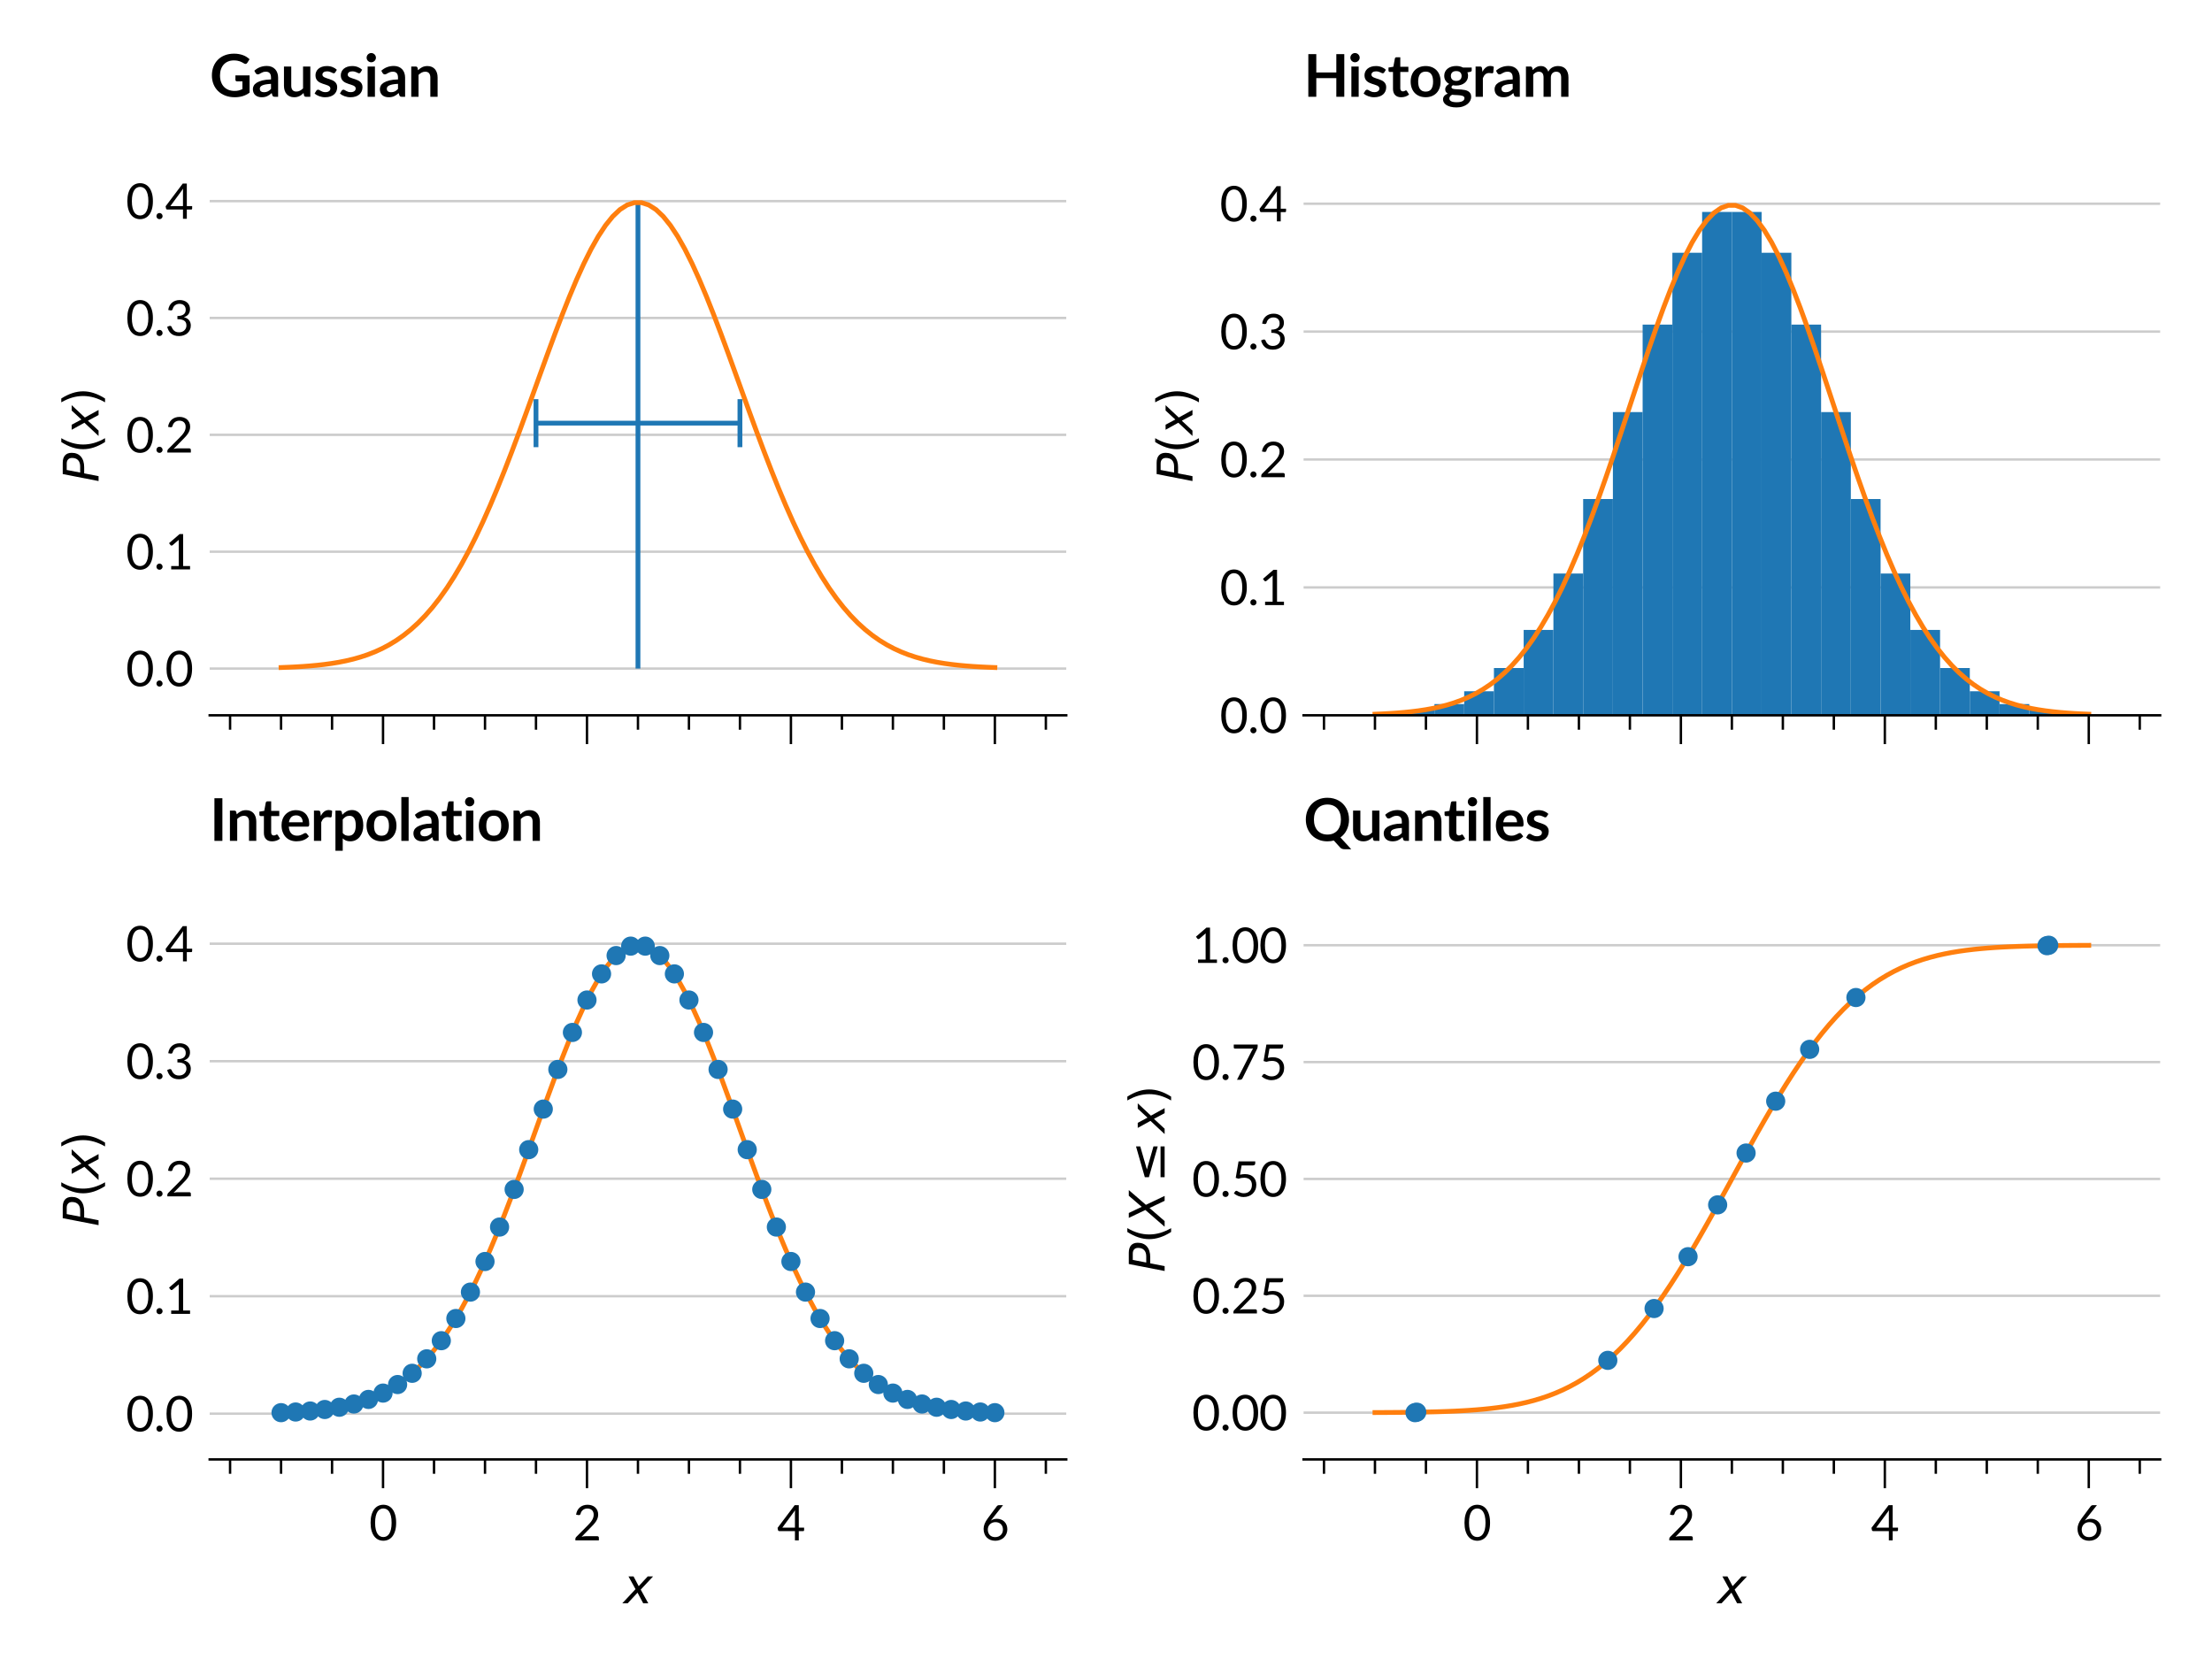 <?xml version="1.0" encoding="utf-8" standalone="no"?>
<!DOCTYPE svg PUBLIC "-//W3C//DTD SVG 1.1//EN"
  "http://www.w3.org/Graphics/SVG/1.1/DTD/svg11.dtd">
<svg xmlns:xlink="http://www.w3.org/1999/xlink" width="460.8pt" height="345.6pt" viewBox="0 0 460.8 345.6" xmlns="http://www.w3.org/2000/svg" version="1.1">
 <defs>
  <style type="text/css">*{stroke-linejoin: round; stroke-linecap: butt}</style>
 </defs>
 <g id="figure_1">
  <g id="patch_1">
   <path d="M 0 345.6 
L 460.8 345.6 
L 460.8 0 
L 0 0 
L 0 345.6 
z
" style="fill: none"/>
  </g>
  <g id="axes_1">
   <g id="patch_2">
    <path d="M 43.68 149.01 
L 222.12 149.01 
L 222.12 32.16 
L 43.68 32.16 
L 43.68 149.01 
z
" style="fill: none"/>
   </g>
   <g id="matplotlib.axis_1">
    <g id="xtick_1">
     <g id="line2d_1">
      <defs>
       <path id="mebaaba8c03" d="M 0 0 
L 0 6 
" style="stroke: #000000; stroke-width: 0.5"/>
      </defs>
      <g>
       <use xlink:href="#mebaaba8c03" x="79.793" y="149.01" style="stroke: #000000; stroke-width: 0.5"/>
      </g>
     </g>
    </g>
    <g id="xtick_2">
     <g id="line2d_2">
      <g>
       <use xlink:href="#mebaaba8c03" x="122.279" y="149.01" style="stroke: #000000; stroke-width: 0.5"/>
      </g>
     </g>
    </g>
    <g id="xtick_3">
     <g id="line2d_3">
      <g>
       <use xlink:href="#mebaaba8c03" x="164.764" y="149.01" style="stroke: #000000; stroke-width: 0.5"/>
      </g>
     </g>
    </g>
    <g id="xtick_4">
     <g id="line2d_4">
      <g>
       <use xlink:href="#mebaaba8c03" x="207.25" y="149.01" style="stroke: #000000; stroke-width: 0.5"/>
      </g>
     </g>
    </g>
    <g id="xtick_5">
     <g id="line2d_5">
      <defs>
       <path id="m990217b1d6" d="M 0 0 
L 0 3 
" style="stroke: #000000; stroke-width: 0.5"/>
      </defs>
      <g>
       <use xlink:href="#m990217b1d6" x="47.929" y="149.01" style="stroke: #000000; stroke-width: 0.5"/>
      </g>
     </g>
    </g>
    <g id="xtick_6">
     <g id="line2d_6">
      <g>
       <use xlink:href="#m990217b1d6" x="58.55" y="149.01" style="stroke: #000000; stroke-width: 0.5"/>
      </g>
     </g>
    </g>
    <g id="xtick_7">
     <g id="line2d_7">
      <g>
       <use xlink:href="#m990217b1d6" x="69.171" y="149.01" style="stroke: #000000; stroke-width: 0.5"/>
      </g>
     </g>
    </g>
    <g id="xtick_8">
     <g id="line2d_8">
      <g>
       <use xlink:href="#m990217b1d6" x="90.414" y="149.01" style="stroke: #000000; stroke-width: 0.5"/>
      </g>
     </g>
    </g>
    <g id="xtick_9">
     <g id="line2d_9">
      <g>
       <use xlink:href="#m990217b1d6" x="101.036" y="149.01" style="stroke: #000000; stroke-width: 0.5"/>
      </g>
     </g>
    </g>
    <g id="xtick_10">
     <g id="line2d_10">
      <g>
       <use xlink:href="#m990217b1d6" x="111.657" y="149.01" style="stroke: #000000; stroke-width: 0.5"/>
      </g>
     </g>
    </g>
    <g id="xtick_11">
     <g id="line2d_11">
      <g>
       <use xlink:href="#m990217b1d6" x="132.9" y="149.01" style="stroke: #000000; stroke-width: 0.5"/>
      </g>
     </g>
    </g>
    <g id="xtick_12">
     <g id="line2d_12">
      <g>
       <use xlink:href="#m990217b1d6" x="143.521" y="149.01" style="stroke: #000000; stroke-width: 0.5"/>
      </g>
     </g>
    </g>
    <g id="xtick_13">
     <g id="line2d_13">
      <g>
       <use xlink:href="#m990217b1d6" x="154.143" y="149.01" style="stroke: #000000; stroke-width: 0.5"/>
      </g>
     </g>
    </g>
    <g id="xtick_14">
     <g id="line2d_14">
      <g>
       <use xlink:href="#m990217b1d6" x="175.386" y="149.01" style="stroke: #000000; stroke-width: 0.5"/>
      </g>
     </g>
    </g>
    <g id="xtick_15">
     <g id="line2d_15">
      <g>
       <use xlink:href="#m990217b1d6" x="186.007" y="149.01" style="stroke: #000000; stroke-width: 0.5"/>
      </g>
     </g>
    </g>
    <g id="xtick_16">
     <g id="line2d_16">
      <g>
       <use xlink:href="#m990217b1d6" x="196.629" y="149.01" style="stroke: #000000; stroke-width: 0.5"/>
      </g>
     </g>
    </g>
    <g id="xtick_17">
     <g id="line2d_17">
      <g>
       <use xlink:href="#m990217b1d6" x="217.871" y="149.01" style="stroke: #000000; stroke-width: 0.5"/>
      </g>
     </g>
    </g>
   </g>
   <g id="matplotlib.axis_2">
    <g id="ytick_1">
     <g id="line2d_18">
      <path d="M 43.68 139.273 
L 222.12 139.273 
" clip-path="url(#p9f89552969)" style="fill: none; stroke: #cccccc; stroke-width: 0.5; stroke-linecap: square"/>
     </g>
     <g id="text_1">
      <!-- 0.0 -->
      <g transform="translate(26.221 142.955) scale(0.1 -0.1)">
       <defs>
        <path id="Lato-Regular-30" d="M 3520 2291 
Q 3520 1690 3390 1250 
Q 3261 810 3037 522 
Q 2813 234 2507 93 
Q 2202 -48 1853 -48 
Q 1501 -48 1198 93 
Q 896 234 672 522 
Q 448 810 320 1250 
Q 192 1690 192 2291 
Q 192 2893 320 3334 
Q 448 3776 672 4065 
Q 896 4355 1198 4496 
Q 1501 4637 1853 4637 
Q 2202 4637 2507 4496 
Q 2813 4355 3037 4065 
Q 3261 3776 3390 3334 
Q 3520 2893 3520 2291 
z
M 2928 2291 
Q 2928 2816 2840 3173 
Q 2752 3530 2603 3747 
Q 2454 3965 2259 4059 
Q 2064 4154 1853 4154 
Q 1642 4154 1446 4059 
Q 1251 3965 1104 3747 
Q 957 3530 869 3173 
Q 781 2816 781 2291 
Q 781 1766 869 1411 
Q 957 1056 1104 838 
Q 1251 621 1446 526 
Q 1642 432 1853 432 
Q 2064 432 2259 526 
Q 2454 621 2603 838 
Q 2752 1056 2840 1411 
Q 2928 1766 2928 2291 
z
" transform="scale(0.016)"/>
        <path id="Lato-Regular-2e" d="M 355 352 
Q 355 435 385 508 
Q 416 582 469 636 
Q 522 691 595 723 
Q 669 755 752 755 
Q 835 755 908 723 
Q 982 691 1036 636 
Q 1091 582 1123 508 
Q 1155 435 1155 352 
Q 1155 266 1123 194 
Q 1091 122 1036 67 
Q 982 13 908 -17 
Q 835 -48 752 -48 
Q 669 -48 595 -17 
Q 522 13 469 67 
Q 416 122 385 194 
Q 355 266 355 352 
z
" transform="scale(0.016)"/>
       </defs>
       <use xlink:href="#Lato-Regular-30"/>
       <use xlink:href="#Lato-Regular-2e" x="58"/>
       <use xlink:href="#Lato-Regular-30" x="81.6"/>
      </g>
     </g>
    </g>
    <g id="ytick_2">
     <g id="line2d_19">
      <path d="M 43.68 114.929 
L 222.12 114.929 
" clip-path="url(#p9f89552969)" style="fill: none; stroke: #cccccc; stroke-width: 0.5; stroke-linecap: square"/>
     </g>
     <g id="text_2">
      <!-- 0.1 -->
      <g transform="translate(26.221 118.612) scale(0.1 -0.1)">
       <defs>
        <path id="Lato-Regular-31" d="M 800 435 
L 1782 435 
L 1782 3562 
Q 1782 3696 1792 3846 
L 976 3146 
Q 934 3110 892 3102 
Q 851 3094 816 3100 
Q 781 3107 750 3126 
Q 720 3146 704 3168 
L 525 3414 
L 1891 4595 
L 2355 4595 
L 2355 435 
L 3258 435 
L 3258 0 
L 800 0 
L 800 435 
z
" transform="scale(0.016)"/>
       </defs>
       <use xlink:href="#Lato-Regular-30"/>
       <use xlink:href="#Lato-Regular-2e" x="58"/>
       <use xlink:href="#Lato-Regular-31" x="81.6"/>
      </g>
     </g>
    </g>
    <g id="ytick_3">
     <g id="line2d_20">
      <path d="M 43.68 90.585 
L 222.12 90.585 
" clip-path="url(#p9f89552969)" style="fill: none; stroke: #cccccc; stroke-width: 0.5; stroke-linecap: square"/>
     </g>
     <g id="text_3">
      <!-- 0.2 -->
      <g transform="translate(26.221 94.268) scale(0.1 -0.1)">
       <defs>
        <path id="Lato-Regular-32" d="M 1891 4637 
Q 2182 4637 2435 4550 
Q 2688 4464 2873 4299 
Q 3059 4134 3164 3897 
Q 3270 3661 3270 3360 
Q 3270 3104 3193 2885 
Q 3117 2666 2985 2467 
Q 2854 2269 2683 2080 
Q 2512 1891 2320 1699 
L 1110 464 
Q 1238 499 1369 520 
Q 1501 541 1622 541 
L 3158 541 
Q 3251 541 3305 486 
Q 3360 432 3360 346 
L 3360 0 
L 301 0 
L 301 195 
Q 301 256 326 320 
Q 352 384 406 438 
L 1875 1914 
Q 2058 2099 2208 2270 
Q 2358 2442 2464 2614 
Q 2570 2787 2627 2964 
Q 2685 3142 2685 3344 
Q 2685 3546 2621 3698 
Q 2557 3850 2446 3949 
Q 2336 4048 2185 4097 
Q 2035 4147 1862 4147 
Q 1686 4147 1539 4096 
Q 1392 4045 1278 3953 
Q 1165 3862 1088 3737 
Q 1011 3613 979 3462 
Q 941 3350 875 3313 
Q 810 3277 691 3293 
L 394 3344 
Q 438 3658 568 3899 
Q 698 4141 894 4304 
Q 1091 4467 1344 4552 
Q 1597 4637 1891 4637 
z
" transform="scale(0.016)"/>
       </defs>
       <use xlink:href="#Lato-Regular-30"/>
       <use xlink:href="#Lato-Regular-2e" x="58"/>
       <use xlink:href="#Lato-Regular-32" x="81.6"/>
      </g>
     </g>
    </g>
    <g id="ytick_4">
     <g id="line2d_21">
      <path d="M 43.68 66.241 
L 222.12 66.241 
" clip-path="url(#p9f89552969)" style="fill: none; stroke: #cccccc; stroke-width: 0.5; stroke-linecap: square"/>
     </g>
     <g id="text_4">
      <!-- 0.3 -->
      <g transform="translate(26.221 69.924) scale(0.1 -0.1)">
       <defs>
        <path id="Lato-Regular-33" d="M 1914 4637 
Q 2205 4637 2451 4553 
Q 2698 4470 2875 4316 
Q 3053 4163 3152 3945 
Q 3251 3728 3251 3462 
Q 3251 3245 3195 3073 
Q 3139 2902 3035 2772 
Q 2931 2643 2784 2553 
Q 2637 2464 2454 2410 
Q 2902 2291 3128 2012 
Q 3354 1734 3354 1315 
Q 3354 998 3234 745 
Q 3114 493 2906 315 
Q 2698 138 2421 43 
Q 2144 -51 1827 -51 
Q 1462 -51 1203 40 
Q 944 131 765 291 
Q 586 451 470 670 
Q 355 890 275 1146 
L 522 1248 
Q 618 1290 709 1270 
Q 800 1251 842 1165 
Q 883 1075 945 950 
Q 1008 826 1117 710 
Q 1226 595 1394 515 
Q 1562 435 1821 435 
Q 2061 435 2241 513 
Q 2422 592 2542 717 
Q 2662 842 2723 995 
Q 2784 1149 2784 1299 
Q 2784 1485 2736 1638 
Q 2688 1792 2557 1904 
Q 2426 2016 2197 2080 
Q 1968 2144 1610 2144 
L 1610 2557 
Q 1904 2560 2110 2621 
Q 2317 2682 2446 2787 
Q 2576 2893 2635 3040 
Q 2694 3187 2694 3366 
Q 2694 3565 2632 3712 
Q 2570 3859 2461 3955 
Q 2352 4051 2203 4099 
Q 2054 4147 1882 4147 
Q 1709 4147 1560 4096 
Q 1411 4045 1297 3953 
Q 1184 3862 1107 3737 
Q 1030 3613 998 3462 
Q 957 3350 894 3313 
Q 832 3277 714 3293 
L 416 3344 
Q 461 3658 589 3899 
Q 717 4141 913 4304 
Q 1110 4467 1364 4552 
Q 1619 4637 1914 4637 
z
" transform="scale(0.016)"/>
       </defs>
       <use xlink:href="#Lato-Regular-30"/>
       <use xlink:href="#Lato-Regular-2e" x="58"/>
       <use xlink:href="#Lato-Regular-33" x="81.6"/>
      </g>
     </g>
    </g>
    <g id="ytick_5">
     <g id="line2d_22">
      <path d="M 43.68 41.898 
L 222.12 41.898 
" clip-path="url(#p9f89552969)" style="fill: none; stroke: #cccccc; stroke-width: 0.5; stroke-linecap: square"/>
     </g>
     <g id="text_5">
      <!-- 0.4 -->
      <g transform="translate(26.221 45.58) scale(0.1 -0.1)">
       <defs>
        <path id="Lato-Regular-34" d="M 2835 1654 
L 3530 1654 
L 3530 1328 
Q 3530 1277 3499 1241 
Q 3469 1206 3405 1206 
L 2835 1206 
L 2835 0 
L 2336 0 
L 2336 1206 
L 301 1206 
Q 237 1206 190 1243 
Q 144 1280 131 1334 
L 74 1626 
L 2304 4586 
L 2835 4586 
L 2835 1654 
z
M 2336 3546 
Q 2336 3629 2341 3726 
Q 2346 3824 2362 3926 
L 691 1654 
L 2336 1654 
L 2336 3546 
z
" transform="scale(0.016)"/>
       </defs>
       <use xlink:href="#Lato-Regular-30"/>
       <use xlink:href="#Lato-Regular-2e" x="58"/>
       <use xlink:href="#Lato-Regular-34" x="81.6"/>
      </g>
     </g>
    </g>
    <g id="text_6">
     <!-- $P(x)$ -->
     <g transform="translate(20.546 100.485) rotate(-90) scale(0.1 -0.1)">
      <defs>
       <path id="DejaVuSans-Oblique-50" d="M 1081 4666 
L 2541 4666 
Q 3178 4666 3512 4369 
Q 3847 4072 3847 3500 
Q 3847 2731 3353 2303 
Q 2859 1875 1966 1875 
L 1172 1875 
L 806 0 
L 172 0 
L 1081 4666 
z
M 1613 4147 
L 1275 2394 
L 2069 2394 
Q 2606 2394 2893 2669 
Q 3181 2944 3181 3456 
Q 3181 3784 2986 3965 
Q 2791 4147 2438 4147 
L 1613 4147 
z
" transform="scale(0.016)"/>
       <path id="DejaVuSans-28" d="M 1984 4856 
Q 1566 4138 1362 3434 
Q 1159 2731 1159 2009 
Q 1159 1288 1364 580 
Q 1569 -128 1984 -844 
L 1484 -844 
Q 1016 -109 783 600 
Q 550 1309 550 2009 
Q 550 2706 781 3412 
Q 1013 4119 1484 4856 
L 1984 4856 
z
" transform="scale(0.016)"/>
       <path id="DejaVuSans-Oblique-78" d="M 3841 3500 
L 2234 1784 
L 3219 0 
L 2559 0 
L 1819 1388 
L 531 0 
L -166 0 
L 1556 1844 
L 641 3500 
L 1300 3500 
L 1972 2234 
L 3144 3500 
L 3841 3500 
z
" transform="scale(0.016)"/>
       <path id="DejaVuSans-29" d="M 513 4856 
L 1013 4856 
Q 1481 4119 1714 3412 
Q 1947 2706 1947 2009 
Q 1947 1309 1714 600 
Q 1481 -109 1013 -844 
L 513 -844 
Q 928 -128 1133 580 
Q 1338 1288 1338 2009 
Q 1338 2731 1133 3434 
Q 928 4138 513 4856 
z
" transform="scale(0.016)"/>
      </defs>
      <use xlink:href="#DejaVuSans-Oblique-50" transform="translate(0 0.125)"/>
      <use xlink:href="#DejaVuSans-28" transform="translate(60.303 0.125)"/>
      <use xlink:href="#DejaVuSans-Oblique-78" transform="translate(99.316 0.125)"/>
      <use xlink:href="#DejaVuSans-29" transform="translate(158.496 0.125)"/>
     </g>
    </g>
   </g>
   <g id="LineCollection_1">
    <path d="M 132.9 139.273 
L 132.9 41.898 
" clip-path="url(#p9f89552969)" style="fill: none; stroke: #1f77b4"/>
   </g>
   <g id="LineCollection_2">
    <path d="M 111.657 88.151 
L 154.143 88.151 
" clip-path="url(#p9f89552969)" style="fill: none; stroke: #1f77b4"/>
   </g>
   <g id="line2d_23">
    <defs>
     <path id="mefe99c896a" d="M 0 5 
L 0 -5 
" style="stroke: #1f77b4"/>
    </defs>
    <g clip-path="url(#p9f89552969)">
     <use xlink:href="#mefe99c896a" x="111.657" y="88.151" style="fill: #1f77b4; stroke: #1f77b4"/>
    </g>
   </g>
   <g id="line2d_24">
    <g clip-path="url(#p9f89552969)">
     <use xlink:href="#mefe99c896a" x="154.143" y="88.151" style="fill: #1f77b4; stroke: #1f77b4"/>
    </g>
   </g>
   <g id="line2d_25">
    <path d="M 58.55 139.06 
L 60.052 139.001 
L 61.554 138.927 
L 63.056 138.836 
L 64.558 138.723 
L 66.06 138.585 
L 67.562 138.415 
L 69.064 138.21 
L 70.566 137.962 
L 72.068 137.663 
L 73.57 137.307 
L 75.072 136.884 
L 76.574 136.384 
L 78.076 135.797 
L 79.578 135.112 
L 81.08 134.316 
L 82.582 133.398 
L 84.084 132.345 
L 85.586 131.143 
L 87.088 129.78 
L 88.59 128.244 
L 90.092 126.523 
L 91.594 124.607 
L 93.096 122.488 
L 94.598 120.158 
L 96.101 117.613 
L 97.603 114.852 
L 99.105 111.876 
L 100.607 108.69 
L 102.109 105.305 
L 103.611 101.733 
L 105.113 97.992 
L 106.615 94.105 
L 108.117 90.098 
L 109.619 86.003 
L 111.121 81.855 
L 112.623 77.692 
L 114.125 73.557 
L 115.627 69.494 
L 117.129 65.549 
L 118.631 61.769 
L 120.133 58.202 
L 121.635 54.894 
L 123.137 51.889 
L 124.639 49.228 
L 126.141 46.949 
L 127.643 45.084 
L 129.145 43.661 
L 130.647 42.7 
L 132.149 42.216 
L 133.651 42.216 
L 135.153 42.7 
L 136.655 43.661 
L 138.157 45.084 
L 139.659 46.949 
L 141.161 49.228 
L 142.663 51.889 
L 144.165 54.894 
L 145.667 58.202 
L 147.169 61.769 
L 148.671 65.549 
L 150.173 69.494 
L 151.675 73.557 
L 153.177 77.692 
L 154.679 81.855 
L 156.181 86.003 
L 157.683 90.098 
L 159.185 94.105 
L 160.687 97.992 
L 162.189 101.733 
L 163.691 105.305 
L 165.193 108.69 
L 166.695 111.876 
L 168.197 114.852 
L 169.699 117.613 
L 171.202 120.158 
L 172.704 122.488 
L 174.206 124.607 
L 175.708 126.523 
L 177.21 128.244 
L 178.712 129.78 
L 180.214 131.143 
L 181.716 132.345 
L 183.218 133.398 
L 184.72 134.316 
L 186.222 135.112 
L 187.724 135.797 
L 189.226 136.384 
L 190.728 136.884 
L 192.23 137.307 
L 193.732 137.663 
L 195.234 137.962 
L 196.736 138.21 
L 198.238 138.415 
L 199.74 138.585 
L 201.242 138.723 
L 202.744 138.836 
L 204.246 138.927 
L 205.748 139.001 
L 207.25 139.06 
" clip-path="url(#p9f89552969)" style="fill: none; stroke: #ff7f0e; stroke-linecap: square"/>
   </g>
   <g id="line2d_26">
    <path d="M 132.9 88.151 
" clip-path="url(#p9f89552969)" style="fill: none; stroke: #1f77b4; stroke-linecap: square"/>
   </g>
   <g id="patch_3">
    <path d="M 43.68 149.01 
L 222.12 149.01 
" style="fill: none; stroke: #000000; stroke-width: 0.5; stroke-linejoin: miter; stroke-linecap: square"/>
   </g>
   <g id="text_7">
    <!-- Gaussian -->
    <g transform="translate(43.68 20.16) scale(0.12 -0.12)">
     <defs>
      <path id="Lato-Bold-47" d="M 4330 448 
Q 3978 189 3579 69 
Q 3181 -51 2726 -51 
Q 2160 -51 1701 125 
Q 1242 301 917 614 
Q 592 928 416 1363 
Q 240 1798 240 2314 
Q 240 2835 409 3270 
Q 579 3706 891 4019 
Q 1203 4333 1648 4505 
Q 2093 4678 2646 4678 
Q 2928 4678 3173 4633 
Q 3418 4589 3627 4510 
Q 3837 4432 4009 4320 
Q 4182 4208 4326 4074 
L 4080 3683 
Q 4022 3590 3929 3569 
Q 3837 3549 3728 3616 
Q 3622 3677 3516 3737 
Q 3411 3798 3281 3843 
Q 3152 3888 2990 3917 
Q 2829 3946 2618 3946 
Q 2275 3946 1998 3830 
Q 1722 3715 1526 3500 
Q 1331 3286 1225 2985 
Q 1120 2685 1120 2314 
Q 1120 1917 1233 1605 
Q 1347 1293 1553 1077 
Q 1760 861 2051 747 
Q 2342 634 2701 634 
Q 2957 634 3158 686 
Q 3360 739 3552 832 
L 3552 1674 
L 2970 1674 
Q 2886 1674 2840 1720 
Q 2794 1766 2794 1834 
L 2794 2320 
L 4330 2320 
L 4330 448 
L 4330 448 
z
" transform="scale(0.016)"/>
      <path id="Lato-Bold-61" d="M 2538 0 
Q 2426 0 2365 33 
Q 2304 67 2269 170 
L 2198 403 
Q 2074 291 1955 206 
Q 1837 122 1709 64 
Q 1581 6 1435 -22 
Q 1290 -51 1114 -51 
Q 906 -51 730 5 
Q 554 61 426 173 
Q 298 285 227 451 
Q 157 618 157 838 
Q 157 1024 254 1205 
Q 352 1386 579 1531 
Q 806 1677 1184 1773 
Q 1562 1869 2125 1882 
L 2125 2074 
Q 2125 2403 1984 2561 
Q 1843 2720 1578 2720 
Q 1386 2720 1259 2675 
Q 1133 2630 1037 2574 
Q 941 2518 862 2473 
Q 784 2429 688 2429 
Q 605 2429 547 2472 
Q 490 2515 454 2573 
L 314 2826 
Q 880 3344 1677 3344 
Q 1965 3344 2192 3249 
Q 2419 3155 2576 2987 
Q 2733 2819 2814 2585 
Q 2896 2352 2896 2074 
L 2896 0 
L 2538 0 
z
M 1357 493 
Q 1600 493 1777 581 
Q 1955 669 2125 848 
L 2125 1402 
Q 1779 1386 1547 1342 
Q 1315 1299 1174 1232 
Q 1034 1165 973 1075 
Q 912 986 912 880 
Q 912 672 1035 582 
Q 1158 493 1357 493 
z
" transform="scale(0.016)"/>
      <path id="Lato-Bold-75" d="M 1149 3283 
L 1149 1197 
Q 1149 896 1288 731 
Q 1427 566 1706 566 
Q 1910 566 2089 657 
Q 2269 749 2429 909 
L 2429 3283 
L 3219 3283 
L 3219 0 
L 2736 0 
Q 2579 0 2538 144 
L 2483 406 
Q 2381 304 2272 219 
Q 2163 134 2038 73 
Q 1914 13 1773 -19 
Q 1632 -51 1466 -51 
Q 1197 -51 990 40 
Q 784 131 643 297 
Q 502 464 430 693 
Q 358 922 358 1197 
L 358 3283 
L 1149 3283 
z
" transform="scale(0.016)"/>
      <path id="Lato-Bold-73" d="M 2394 2643 
Q 2362 2592 2326 2571 
Q 2291 2550 2237 2550 
Q 2179 2550 2113 2582 
Q 2048 2614 1961 2654 
Q 1875 2694 1764 2726 
Q 1654 2758 1504 2758 
Q 1270 2758 1137 2659 
Q 1005 2560 1005 2400 
Q 1005 2294 1073 2222 
Q 1142 2150 1256 2096 
Q 1370 2042 1514 1998 
Q 1658 1955 1806 1904 
Q 1955 1853 2099 1787 
Q 2243 1722 2356 1621 
Q 2470 1520 2539 1379 
Q 2608 1238 2608 1040 
Q 2608 803 2523 603 
Q 2438 403 2272 257 
Q 2106 112 1861 30 
Q 1616 -51 1296 -51 
Q 1126 -51 964 -20 
Q 803 10 654 64 
Q 506 118 379 192 
Q 253 266 157 352 
L 339 653 
Q 374 707 422 736 
Q 470 765 544 765 
Q 618 765 683 723 
Q 749 682 835 634 
Q 922 586 1038 544 
Q 1155 502 1334 502 
Q 1475 502 1576 536 
Q 1677 570 1742 624 
Q 1808 678 1838 750 
Q 1869 822 1869 899 
Q 1869 1014 1800 1088 
Q 1731 1162 1617 1216 
Q 1504 1270 1358 1313 
Q 1213 1357 1061 1408 
Q 909 1459 763 1528 
Q 618 1597 504 1702 
Q 390 1808 321 1961 
Q 253 2115 253 2333 
Q 253 2534 333 2716 
Q 413 2899 568 3035 
Q 723 3171 955 3252 
Q 1187 3334 1491 3334 
Q 1830 3334 2108 3222 
Q 2387 3110 2573 2928 
L 2394 2643 
z
" transform="scale(0.016)"/>
      <path id="Lato-Bold-69" d="M 1210 3283 
L 1210 0 
L 416 0 
L 416 3283 
L 1210 3283 
z
M 1318 4240 
Q 1318 4138 1276 4048 
Q 1235 3958 1166 3891 
Q 1098 3824 1005 3784 
Q 912 3744 806 3744 
Q 704 3744 613 3784 
Q 522 3824 454 3891 
Q 387 3958 347 4048 
Q 307 4138 307 4240 
Q 307 4346 347 4438 
Q 387 4531 454 4598 
Q 522 4666 613 4706 
Q 704 4746 806 4746 
Q 912 4746 1005 4706 
Q 1098 4666 1166 4598 
Q 1235 4531 1276 4438 
Q 1318 4346 1318 4240 
z
" transform="scale(0.016)"/>
      <path id="Lato-Bold-6e" d="M 390 0 
L 390 3283 
L 874 3283 
Q 1027 3283 1075 3139 
L 1130 2880 
Q 1229 2982 1339 3065 
Q 1450 3149 1573 3209 
Q 1696 3270 1837 3302 
Q 1978 3334 2144 3334 
Q 2413 3334 2621 3243 
Q 2829 3152 2968 2987 
Q 3107 2822 3179 2593 
Q 3251 2365 3251 2090 
L 3251 0 
L 2461 0 
L 2461 2090 
Q 2461 2390 2323 2555 
Q 2186 2720 1904 2720 
Q 1699 2720 1520 2627 
Q 1341 2534 1181 2374 
L 1181 0 
L 390 0 
z
" transform="scale(0.016)"/>
     </defs>
     <use xlink:href="#Lato-Bold-47"/>
     <use xlink:href="#Lato-Bold-61" x="72.475"/>
     <use xlink:href="#Lato-Bold-75" x="123.225"/>
     <use xlink:href="#Lato-Bold-73" x="179.625"/>
     <use xlink:href="#Lato-Bold-73" x="223.575"/>
     <use xlink:href="#Lato-Bold-69" x="267.525"/>
     <use xlink:href="#Lato-Bold-61" x="292.925"/>
     <use xlink:href="#Lato-Bold-6e" x="343.675"/>
    </g>
   </g>
  </g>
  <g id="axes_2">
   <g id="patch_4">
    <path d="M 271.56 149.01 
L 450 149.01 
L 450 32.16 
L 271.56 32.16 
L 271.56 149.01 
z
" style="fill: none"/>
   </g>
   <g id="matplotlib.axis_3">
    <g id="xtick_18">
     <g id="line2d_27">
      <g>
       <use xlink:href="#mebaaba8c03" x="307.673" y="149.01" style="stroke: #000000; stroke-width: 0.5"/>
      </g>
     </g>
    </g>
    <g id="xtick_19">
     <g id="line2d_28">
      <g>
       <use xlink:href="#mebaaba8c03" x="350.159" y="149.01" style="stroke: #000000; stroke-width: 0.5"/>
      </g>
     </g>
    </g>
    <g id="xtick_20">
     <g id="line2d_29">
      <g>
       <use xlink:href="#mebaaba8c03" x="392.644" y="149.01" style="stroke: #000000; stroke-width: 0.5"/>
      </g>
     </g>
    </g>
    <g id="xtick_21">
     <g id="line2d_30">
      <g>
       <use xlink:href="#mebaaba8c03" x="435.13" y="149.01" style="stroke: #000000; stroke-width: 0.5"/>
      </g>
     </g>
    </g>
    <g id="xtick_22">
     <g id="line2d_31">
      <g>
       <use xlink:href="#m990217b1d6" x="275.809" y="149.01" style="stroke: #000000; stroke-width: 0.5"/>
      </g>
     </g>
    </g>
    <g id="xtick_23">
     <g id="line2d_32">
      <g>
       <use xlink:href="#m990217b1d6" x="286.43" y="149.01" style="stroke: #000000; stroke-width: 0.5"/>
      </g>
     </g>
    </g>
    <g id="xtick_24">
     <g id="line2d_33">
      <g>
       <use xlink:href="#m990217b1d6" x="297.051" y="149.01" style="stroke: #000000; stroke-width: 0.5"/>
      </g>
     </g>
    </g>
    <g id="xtick_25">
     <g id="line2d_34">
      <g>
       <use xlink:href="#m990217b1d6" x="318.294" y="149.01" style="stroke: #000000; stroke-width: 0.5"/>
      </g>
     </g>
    </g>
    <g id="xtick_26">
     <g id="line2d_35">
      <g>
       <use xlink:href="#m990217b1d6" x="328.916" y="149.01" style="stroke: #000000; stroke-width: 0.5"/>
      </g>
     </g>
    </g>
    <g id="xtick_27">
     <g id="line2d_36">
      <g>
       <use xlink:href="#m990217b1d6" x="339.537" y="149.01" style="stroke: #000000; stroke-width: 0.5"/>
      </g>
     </g>
    </g>
    <g id="xtick_28">
     <g id="line2d_37">
      <g>
       <use xlink:href="#m990217b1d6" x="360.78" y="149.01" style="stroke: #000000; stroke-width: 0.5"/>
      </g>
     </g>
    </g>
    <g id="xtick_29">
     <g id="line2d_38">
      <g>
       <use xlink:href="#m990217b1d6" x="371.401" y="149.01" style="stroke: #000000; stroke-width: 0.5"/>
      </g>
     </g>
    </g>
    <g id="xtick_30">
     <g id="line2d_39">
      <g>
       <use xlink:href="#m990217b1d6" x="382.023" y="149.01" style="stroke: #000000; stroke-width: 0.5"/>
      </g>
     </g>
    </g>
    <g id="xtick_31">
     <g id="line2d_40">
      <g>
       <use xlink:href="#m990217b1d6" x="403.266" y="149.01" style="stroke: #000000; stroke-width: 0.5"/>
      </g>
     </g>
    </g>
    <g id="xtick_32">
     <g id="line2d_41">
      <g>
       <use xlink:href="#m990217b1d6" x="413.887" y="149.01" style="stroke: #000000; stroke-width: 0.5"/>
      </g>
     </g>
    </g>
    <g id="xtick_33">
     <g id="line2d_42">
      <g>
       <use xlink:href="#m990217b1d6" x="424.509" y="149.01" style="stroke: #000000; stroke-width: 0.5"/>
      </g>
     </g>
    </g>
    <g id="xtick_34">
     <g id="line2d_43">
      <g>
       <use xlink:href="#m990217b1d6" x="445.751" y="149.01" style="stroke: #000000; stroke-width: 0.5"/>
      </g>
     </g>
    </g>
   </g>
   <g id="matplotlib.axis_4">
    <g id="ytick_6">
     <g id="line2d_44">
      <path d="M 271.56 149.01 
L 450 149.01 
" clip-path="url(#p0fca927ccd)" style="fill: none; stroke: #cccccc; stroke-width: 0.5; stroke-linecap: square"/>
     </g>
     <g id="text_8">
      <!-- 0.0 -->
      <g transform="translate(254.101 152.693) scale(0.1 -0.1)">
       <use xlink:href="#Lato-Regular-30"/>
       <use xlink:href="#Lato-Regular-2e" x="58"/>
       <use xlink:href="#Lato-Regular-30" x="81.6"/>
      </g>
     </g>
    </g>
    <g id="ytick_7">
     <g id="line2d_45">
      <path d="M 271.56 122.366 
L 450 122.366 
" clip-path="url(#p0fca927ccd)" style="fill: none; stroke: #cccccc; stroke-width: 0.5; stroke-linecap: square"/>
     </g>
     <g id="text_9">
      <!-- 0.1 -->
      <g transform="translate(254.101 126.049) scale(0.1 -0.1)">
       <use xlink:href="#Lato-Regular-30"/>
       <use xlink:href="#Lato-Regular-2e" x="58"/>
       <use xlink:href="#Lato-Regular-31" x="81.6"/>
      </g>
     </g>
    </g>
    <g id="ytick_8">
     <g id="line2d_46">
      <path d="M 271.56 95.722 
L 450 95.722 
" clip-path="url(#p0fca927ccd)" style="fill: none; stroke: #cccccc; stroke-width: 0.5; stroke-linecap: square"/>
     </g>
     <g id="text_10">
      <!-- 0.2 -->
      <g transform="translate(254.101 99.405) scale(0.1 -0.1)">
       <use xlink:href="#Lato-Regular-30"/>
       <use xlink:href="#Lato-Regular-2e" x="58"/>
       <use xlink:href="#Lato-Regular-32" x="81.6"/>
      </g>
     </g>
    </g>
    <g id="ytick_9">
     <g id="line2d_47">
      <path d="M 271.56 69.078 
L 450 69.078 
" clip-path="url(#p0fca927ccd)" style="fill: none; stroke: #cccccc; stroke-width: 0.5; stroke-linecap: square"/>
     </g>
     <g id="text_11">
      <!-- 0.3 -->
      <g transform="translate(254.101 72.761) scale(0.1 -0.1)">
       <use xlink:href="#Lato-Regular-30"/>
       <use xlink:href="#Lato-Regular-2e" x="58"/>
       <use xlink:href="#Lato-Regular-33" x="81.6"/>
      </g>
     </g>
    </g>
    <g id="ytick_10">
     <g id="line2d_48">
      <path d="M 271.56 42.435 
L 450 42.435 
" clip-path="url(#p0fca927ccd)" style="fill: none; stroke: #cccccc; stroke-width: 0.5; stroke-linecap: square"/>
     </g>
     <g id="text_12">
      <!-- 0.4 -->
      <g transform="translate(254.101 46.117) scale(0.1 -0.1)">
       <use xlink:href="#Lato-Regular-30"/>
       <use xlink:href="#Lato-Regular-2e" x="58"/>
       <use xlink:href="#Lato-Regular-34" x="81.6"/>
      </g>
     </g>
    </g>
    <g id="text_13">
     <!-- $P(x)$ -->
     <g transform="translate(248.426 100.485) rotate(-90) scale(0.1 -0.1)">
      <use xlink:href="#DejaVuSans-Oblique-50" transform="translate(0 0.125)"/>
      <use xlink:href="#DejaVuSans-28" transform="translate(60.303 0.125)"/>
      <use xlink:href="#DejaVuSans-Oblique-78" transform="translate(99.316 0.125)"/>
      <use xlink:href="#DejaVuSans-29" transform="translate(158.496 0.125)"/>
     </g>
    </g>
   </g>
   <g id="patch_5">
    <path d="M 286.43 149.01 
L 292.626 149.01 
L 292.626 148.613 
L 286.43 148.613 
z
" clip-path="url(#p0fca927ccd)" style="fill: #1f77b4"/>
   </g>
   <g id="patch_6">
    <path d="M 292.626 149.01 
L 298.822 149.01 
L 298.822 148.003 
L 292.626 148.003 
z
" clip-path="url(#p0fca927ccd)" style="fill: #1f77b4"/>
   </g>
   <g id="patch_7">
    <path d="M 298.822 149.01 
L 305.017 149.01 
L 305.017 146.667 
L 298.822 146.667 
z
" clip-path="url(#p0fca927ccd)" style="fill: #1f77b4"/>
   </g>
   <g id="patch_8">
    <path d="M 305.017 149.01 
L 311.213 149.01 
L 311.213 143.999 
L 305.017 143.999 
z
" clip-path="url(#p0fca927ccd)" style="fill: #1f77b4"/>
   </g>
   <g id="patch_9">
    <path d="M 311.213 149.01 
L 317.409 149.01 
L 317.409 139.161 
L 311.213 139.161 
z
" clip-path="url(#p0fca927ccd)" style="fill: #1f77b4"/>
   </g>
   <g id="patch_10">
    <path d="M 317.409 149.01 
L 323.605 149.01 
L 323.605 131.219 
L 317.409 131.219 
z
" clip-path="url(#p0fca927ccd)" style="fill: #1f77b4"/>
   </g>
   <g id="patch_11">
    <path d="M 323.605 149.01 
L 329.801 149.01 
L 329.801 119.476 
L 323.605 119.476 
z
" clip-path="url(#p0fca927ccd)" style="fill: #1f77b4"/>
   </g>
   <g id="patch_12">
    <path d="M 329.801 149.01 
L 335.997 149.01 
L 335.997 103.955 
L 329.801 103.955 
z
" clip-path="url(#p0fca927ccd)" style="fill: #1f77b4"/>
   </g>
   <g id="patch_13">
    <path d="M 335.997 149.01 
L 342.192 149.01 
L 342.192 85.844 
L 335.997 85.844 
z
" clip-path="url(#p0fca927ccd)" style="fill: #1f77b4"/>
   </g>
   <g id="patch_14">
    <path d="M 342.192 149.01 
L 348.388 149.01 
L 348.388 67.627 
L 342.192 67.627 
z
" clip-path="url(#p0fca927ccd)" style="fill: #1f77b4"/>
   </g>
   <g id="patch_15">
    <path d="M 348.388 149.01 
L 354.584 149.01 
L 354.584 52.649 
L 348.388 52.649 
z
" clip-path="url(#p0fca927ccd)" style="fill: #1f77b4"/>
   </g>
   <g id="patch_16">
    <path d="M 354.584 149.01 
L 360.78 149.01 
L 360.78 44.156 
L 354.584 44.156 
z
" clip-path="url(#p0fca927ccd)" style="fill: #1f77b4"/>
   </g>
   <g id="patch_17">
    <path d="M 360.78 149.01 
L 366.976 149.01 
L 366.976 44.156 
L 360.78 44.156 
z
" clip-path="url(#p0fca927ccd)" style="fill: #1f77b4"/>
   </g>
   <g id="patch_18">
    <path d="M 366.976 149.01 
L 373.172 149.01 
L 373.172 52.649 
L 366.976 52.649 
z
" clip-path="url(#p0fca927ccd)" style="fill: #1f77b4"/>
   </g>
   <g id="patch_19">
    <path d="M 373.172 149.01 
L 379.368 149.01 
L 379.368 67.627 
L 373.172 67.627 
z
" clip-path="url(#p0fca927ccd)" style="fill: #1f77b4"/>
   </g>
   <g id="patch_20">
    <path d="M 379.368 149.01 
L 385.563 149.01 
L 385.563 85.844 
L 379.368 85.844 
z
" clip-path="url(#p0fca927ccd)" style="fill: #1f77b4"/>
   </g>
   <g id="patch_21">
    <path d="M 385.563 149.01 
L 391.759 149.01 
L 391.759 103.955 
L 385.563 103.955 
z
" clip-path="url(#p0fca927ccd)" style="fill: #1f77b4"/>
   </g>
   <g id="patch_22">
    <path d="M 391.759 149.01 
L 397.955 149.01 
L 397.955 119.476 
L 391.759 119.476 
z
" clip-path="url(#p0fca927ccd)" style="fill: #1f77b4"/>
   </g>
   <g id="patch_23">
    <path d="M 397.955 149.01 
L 404.151 149.01 
L 404.151 131.219 
L 397.955 131.219 
z
" clip-path="url(#p0fca927ccd)" style="fill: #1f77b4"/>
   </g>
   <g id="patch_24">
    <path d="M 404.151 149.01 
L 410.347 149.01 
L 410.347 139.161 
L 404.151 139.161 
z
" clip-path="url(#p0fca927ccd)" style="fill: #1f77b4"/>
   </g>
   <g id="patch_25">
    <path d="M 410.347 149.01 
L 416.543 149.01 
L 416.543 143.999 
L 410.347 143.999 
z
" clip-path="url(#p0fca927ccd)" style="fill: #1f77b4"/>
   </g>
   <g id="patch_26">
    <path d="M 416.543 149.01 
L 422.738 149.01 
L 422.738 146.667 
L 416.543 146.667 
z
" clip-path="url(#p0fca927ccd)" style="fill: #1f77b4"/>
   </g>
   <g id="patch_27">
    <path d="M 422.738 149.01 
L 428.934 149.01 
L 428.934 148.003 
L 422.738 148.003 
z
" clip-path="url(#p0fca927ccd)" style="fill: #1f77b4"/>
   </g>
   <g id="patch_28">
    <path d="M 428.934 149.01 
L 435.13 149.01 
L 435.13 148.613 
L 428.934 148.613 
z
" clip-path="url(#p0fca927ccd)" style="fill: #1f77b4"/>
   </g>
   <g id="line2d_49">
    <path d="M 286.43 148.777 
L 287.932 148.713 
L 289.434 148.632 
L 290.936 148.532 
L 292.438 148.409 
L 293.94 148.257 
L 295.442 148.072 
L 296.944 147.847 
L 298.446 147.575 
L 299.948 147.249 
L 301.45 146.859 
L 302.952 146.396 
L 304.454 145.849 
L 305.956 145.207 
L 307.458 144.456 
L 308.96 143.586 
L 310.462 142.581 
L 311.964 141.427 
L 313.466 140.112 
L 314.968 138.62 
L 316.47 136.939 
L 317.972 135.056 
L 319.474 132.959 
L 320.976 130.639 
L 322.478 128.089 
L 323.981 125.304 
L 325.483 122.282 
L 326.985 119.025 
L 328.487 115.538 
L 329.989 111.833 
L 331.491 107.924 
L 332.993 103.829 
L 334.495 99.575 
L 335.997 95.19 
L 337.499 90.708 
L 339.001 86.167 
L 340.503 81.611 
L 342.005 77.085 
L 343.507 72.638 
L 345.009 68.32 
L 346.511 64.184 
L 348.013 60.28 
L 349.515 56.659 
L 351.017 53.37 
L 352.519 50.458 
L 354.021 47.963 
L 355.523 45.922 
L 357.025 44.364 
L 358.527 43.312 
L 360.029 42.783 
L 361.531 42.783 
L 363.033 43.312 
L 364.535 44.364 
L 366.037 45.922 
L 367.539 47.963 
L 369.041 50.458 
L 370.543 53.37 
L 372.045 56.659 
L 373.547 60.28 
L 375.049 64.184 
L 376.551 68.32 
L 378.053 72.638 
L 379.555 77.085 
L 381.057 81.611 
L 382.559 86.167 
L 384.061 90.708 
L 385.563 95.19 
L 387.065 99.575 
L 388.567 103.829 
L 390.069 107.924 
L 391.571 111.833 
L 393.073 115.538 
L 394.575 119.025 
L 396.077 122.282 
L 397.579 125.304 
L 399.082 128.089 
L 400.584 130.639 
L 402.086 132.959 
L 403.588 135.056 
L 405.09 136.939 
L 406.592 138.62 
L 408.094 140.112 
L 409.596 141.427 
L 411.098 142.581 
L 412.6 143.586 
L 414.102 144.456 
L 415.604 145.207 
L 417.106 145.849 
L 418.608 146.396 
L 420.11 146.859 
L 421.612 147.249 
L 423.114 147.575 
L 424.616 147.847 
L 426.118 148.072 
L 427.62 148.257 
L 429.122 148.409 
L 430.624 148.532 
L 432.126 148.632 
L 433.628 148.713 
L 435.13 148.777 
" clip-path="url(#p0fca927ccd)" style="fill: none; stroke: #ff7f0e; stroke-linecap: square"/>
   </g>
   <g id="patch_29">
    <path d="M 271.56 149.01 
L 450 149.01 
" style="fill: none; stroke: #000000; stroke-width: 0.5; stroke-linejoin: miter; stroke-linecap: square"/>
   </g>
   <g id="text_14">
    <!-- Histogram -->
    <g transform="translate(271.56 20.16) scale(0.12 -0.12)">
     <defs>
      <path id="Lato-Bold-48" d="M 4416 0 
L 3552 0 
L 3552 2022 
L 1379 2022 
L 1379 0 
L 515 0 
L 515 4627 
L 1379 4627 
L 1379 2637 
L 3552 2637 
L 3552 4627 
L 4416 4627 
L 4416 0 
z
" transform="scale(0.016)"/>
      <path id="Lato-Bold-74" d="M 1485 -51 
Q 1056 -51 827 190 
Q 598 432 598 858 
L 598 2691 
L 262 2691 
Q 198 2691 153 2732 
Q 109 2774 109 2858 
L 109 3171 
L 637 3258 
L 803 4154 
Q 819 4218 864 4253 
Q 909 4288 979 4288 
L 1389 4288 
L 1389 3254 
L 2266 3254 
L 2266 2691 
L 1389 2691 
L 1389 912 
Q 1389 758 1464 672 
Q 1539 586 1670 586 
Q 1744 586 1793 603 
Q 1843 621 1880 640 
Q 1917 659 1945 676 
Q 1974 694 2003 694 
Q 2038 694 2060 676 
Q 2083 659 2109 624 
L 2346 240 
Q 2173 96 1949 22 
Q 1725 -51 1485 -51 
z
" transform="scale(0.016)"/>
      <path id="Lato-Bold-6f" d="M 1843 3334 
Q 2208 3334 2507 3216 
Q 2806 3098 3019 2880 
Q 3232 2662 3347 2348 
Q 3462 2035 3462 1648 
Q 3462 1258 3347 944 
Q 3232 630 3019 409 
Q 2806 189 2507 70 
Q 2208 -48 1843 -48 
Q 1475 -48 1174 70 
Q 874 189 661 409 
Q 448 630 331 944 
Q 214 1258 214 1648 
Q 214 2035 331 2348 
Q 448 2662 661 2880 
Q 874 3098 1174 3216 
Q 1475 3334 1843 3334 
z
M 1843 560 
Q 2253 560 2449 835 
Q 2646 1110 2646 1642 
Q 2646 2173 2449 2451 
Q 2253 2730 1843 2730 
Q 1427 2730 1227 2450 
Q 1027 2170 1027 1642 
Q 1027 1114 1227 837 
Q 1427 560 1843 560 
z
" transform="scale(0.016)"/>
      <path id="Lato-Bold-67" d="M 1590 3341 
Q 1802 3341 1986 3297 
Q 2170 3254 2326 3171 
L 3270 3171 
L 3270 2877 
Q 3270 2736 3101 2704 
L 2806 2650 
Q 2838 2566 2856 2473 
Q 2874 2381 2874 2278 
Q 2874 2035 2776 1838 
Q 2678 1642 2505 1504 
Q 2333 1366 2097 1291 
Q 1862 1216 1590 1216 
Q 1405 1216 1229 1251 
Q 1075 1158 1075 1043 
Q 1075 944 1166 897 
Q 1258 851 1408 832 
Q 1558 813 1750 808 
Q 1942 803 2144 787 
Q 2346 771 2538 731 
Q 2730 691 2880 604 
Q 3030 518 3121 369 
Q 3213 221 3213 -13 
Q 3213 -230 3105 -435 
Q 2998 -640 2795 -800 
Q 2592 -960 2296 -1057 
Q 2000 -1155 1622 -1155 
Q 1251 -1155 976 -1083 
Q 701 -1011 518 -891 
Q 336 -771 246 -614 
Q 157 -458 157 -288 
Q 157 -61 296 96 
Q 435 253 675 346 
Q 547 413 470 525 
Q 394 637 394 819 
Q 394 893 419 971 
Q 445 1050 497 1126 
Q 550 1203 632 1272 
Q 714 1341 822 1395 
Q 573 1530 430 1754 
Q 288 1978 288 2278 
Q 288 2522 385 2718 
Q 483 2915 657 3054 
Q 832 3194 1070 3267 
Q 1309 3341 1590 3341 
z
M 2483 -147 
Q 2483 -51 2425 8 
Q 2368 67 2269 102 
Q 2170 138 2037 154 
Q 1904 170 1755 178 
Q 1606 186 1448 192 
Q 1290 198 1139 218 
Q 1008 144 926 45 
Q 845 -54 845 -186 
Q 845 -272 888 -347 
Q 931 -422 1025 -476 
Q 1120 -531 1270 -561 
Q 1421 -592 1638 -592 
Q 1859 -592 2019 -558 
Q 2179 -525 2283 -465 
Q 2387 -406 2435 -324 
Q 2483 -243 2483 -147 
z
M 1590 1722 
Q 1738 1722 1846 1762 
Q 1955 1802 2027 1872 
Q 2099 1942 2136 2041 
Q 2173 2141 2173 2259 
Q 2173 2502 2027 2644 
Q 1882 2787 1590 2787 
Q 1299 2787 1153 2644 
Q 1008 2502 1008 2259 
Q 1008 2144 1045 2045 
Q 1082 1946 1154 1874 
Q 1226 1802 1336 1762 
Q 1446 1722 1590 1722 
z
" transform="scale(0.016)"/>
      <path id="Lato-Bold-72" d="M 390 0 
L 390 3283 
L 854 3283 
Q 976 3283 1024 3240 
Q 1072 3197 1088 3085 
L 1133 2714 
Q 1290 3008 1501 3176 
Q 1712 3344 2000 3344 
Q 2227 3344 2365 3245 
L 2314 2653 
Q 2298 2595 2267 2571 
Q 2237 2547 2186 2547 
Q 2138 2547 2043 2563 
Q 1949 2579 1859 2579 
Q 1728 2579 1625 2540 
Q 1523 2502 1441 2430 
Q 1360 2358 1297 2256 
Q 1235 2154 1181 2022 
L 1181 0 
L 390 0 
z
" transform="scale(0.016)"/>
      <path id="Lato-Bold-6d" d="M 390 0 
L 390 3283 
L 874 3283 
Q 1027 3283 1075 3139 
L 1126 2896 
Q 1213 2992 1307 3072 
Q 1402 3152 1509 3209 
Q 1616 3267 1739 3300 
Q 1862 3334 2010 3334 
Q 2320 3334 2520 3166 
Q 2720 2998 2819 2720 
Q 2896 2883 3011 3000 
Q 3126 3117 3264 3190 
Q 3402 3264 3557 3299 
Q 3712 3334 3869 3334 
Q 4141 3334 4352 3251 
Q 4563 3168 4707 3008 
Q 4851 2848 4926 2617 
Q 5002 2387 5002 2090 
L 5002 0 
L 4211 0 
L 4211 2090 
Q 4211 2403 4073 2561 
Q 3936 2720 3670 2720 
Q 3549 2720 3445 2678 
Q 3341 2637 3262 2558 
Q 3184 2480 3139 2361 
Q 3094 2243 3094 2090 
L 3094 0 
L 2301 0 
L 2301 2090 
Q 2301 2419 2168 2569 
Q 2035 2720 1779 2720 
Q 1606 2720 1457 2635 
Q 1309 2550 1181 2403 
L 1181 0 
L 390 0 
z
" transform="scale(0.016)"/>
     </defs>
     <use xlink:href="#Lato-Bold-48"/>
     <use xlink:href="#Lato-Bold-69" x="76.3"/>
     <use xlink:href="#Lato-Bold-73" x="101.7"/>
     <use xlink:href="#Lato-Bold-74" x="145.65"/>
     <use xlink:href="#Lato-Bold-6f" x="182.475"/>
     <use xlink:href="#Lato-Bold-67" x="239.55"/>
     <use xlink:href="#Lato-Bold-72" x="292.35"/>
     <use xlink:href="#Lato-Bold-61" x="329.025"/>
     <use xlink:href="#Lato-Bold-6d" x="379.775"/>
    </g>
   </g>
  </g>
  <g id="axes_3">
   <g id="patch_30">
    <path d="M 43.68 304.02 
L 222.12 304.02 
L 222.12 187.17 
L 43.68 187.17 
L 43.68 304.02 
z
" style="fill: none"/>
   </g>
   <g id="matplotlib.axis_5">
    <g id="xtick_35">
     <g id="line2d_50">
      <g>
       <use xlink:href="#mebaaba8c03" x="79.793" y="304.02" style="stroke: #000000; stroke-width: 0.5"/>
      </g>
     </g>
     <g id="text_15">
      <!-- 0 -->
      <g transform="translate(76.893 320.886) scale(0.1 -0.1)">
       <use xlink:href="#Lato-Regular-30"/>
      </g>
     </g>
    </g>
    <g id="xtick_36">
     <g id="line2d_51">
      <g>
       <use xlink:href="#mebaaba8c03" x="122.279" y="304.02" style="stroke: #000000; stroke-width: 0.5"/>
      </g>
     </g>
     <g id="text_16">
      <!-- 2 -->
      <g transform="translate(119.379 320.886) scale(0.1 -0.1)">
       <use xlink:href="#Lato-Regular-32"/>
      </g>
     </g>
    </g>
    <g id="xtick_37">
     <g id="line2d_52">
      <g>
       <use xlink:href="#mebaaba8c03" x="164.764" y="304.02" style="stroke: #000000; stroke-width: 0.5"/>
      </g>
     </g>
     <g id="text_17">
      <!-- 4 -->
      <g transform="translate(161.864 320.886) scale(0.1 -0.1)">
       <use xlink:href="#Lato-Regular-34"/>
      </g>
     </g>
    </g>
    <g id="xtick_38">
     <g id="line2d_53">
      <g>
       <use xlink:href="#mebaaba8c03" x="207.25" y="304.02" style="stroke: #000000; stroke-width: 0.5"/>
      </g>
     </g>
     <g id="text_18">
      <!-- 6 -->
      <g transform="translate(204.35 320.886) scale(0.1 -0.1)">
       <defs>
        <path id="Lato-Regular-36" d="M 1517 2867 
Q 1453 2790 1398 2716 
Q 1344 2643 1290 2573 
Q 1453 2685 1649 2747 
Q 1846 2810 2077 2810 
Q 2355 2810 2601 2718 
Q 2848 2627 3032 2452 
Q 3216 2278 3325 2024 
Q 3434 1770 3434 1443 
Q 3434 1126 3318 854 
Q 3203 582 2996 380 
Q 2790 179 2500 64 
Q 2211 -51 1862 -51 
Q 1517 -51 1235 59 
Q 954 170 757 373 
Q 560 576 453 865 
Q 346 1155 346 1514 
Q 346 1814 478 2155 
Q 611 2496 902 2883 
L 2067 4448 
Q 2112 4506 2190 4546 
Q 2269 4586 2371 4586 
L 2877 4586 
L 1517 2867 
z
M 893 1414 
Q 893 1194 957 1011 
Q 1021 829 1144 697 
Q 1267 566 1444 494 
Q 1622 422 1850 422 
Q 2080 422 2267 496 
Q 2454 570 2587 701 
Q 2720 832 2792 1011 
Q 2864 1190 2864 1402 
Q 2864 1626 2793 1806 
Q 2723 1987 2593 2113 
Q 2464 2240 2285 2307 
Q 2106 2374 1891 2374 
Q 1661 2374 1475 2296 
Q 1290 2218 1160 2085 
Q 1030 1952 961 1777 
Q 893 1603 893 1414 
z
" transform="scale(0.016)"/>
       </defs>
       <use xlink:href="#Lato-Regular-36"/>
      </g>
     </g>
    </g>
    <g id="xtick_39">
     <g id="line2d_54">
      <g>
       <use xlink:href="#m990217b1d6" x="47.929" y="304.02" style="stroke: #000000; stroke-width: 0.5"/>
      </g>
     </g>
    </g>
    <g id="xtick_40">
     <g id="line2d_55">
      <g>
       <use xlink:href="#m990217b1d6" x="58.55" y="304.02" style="stroke: #000000; stroke-width: 0.5"/>
      </g>
     </g>
    </g>
    <g id="xtick_41">
     <g id="line2d_56">
      <g>
       <use xlink:href="#m990217b1d6" x="69.171" y="304.02" style="stroke: #000000; stroke-width: 0.5"/>
      </g>
     </g>
    </g>
    <g id="xtick_42">
     <g id="line2d_57">
      <g>
       <use xlink:href="#m990217b1d6" x="90.414" y="304.02" style="stroke: #000000; stroke-width: 0.5"/>
      </g>
     </g>
    </g>
    <g id="xtick_43">
     <g id="line2d_58">
      <g>
       <use xlink:href="#m990217b1d6" x="101.036" y="304.02" style="stroke: #000000; stroke-width: 0.5"/>
      </g>
     </g>
    </g>
    <g id="xtick_44">
     <g id="line2d_59">
      <g>
       <use xlink:href="#m990217b1d6" x="111.657" y="304.02" style="stroke: #000000; stroke-width: 0.5"/>
      </g>
     </g>
    </g>
    <g id="xtick_45">
     <g id="line2d_60">
      <g>
       <use xlink:href="#m990217b1d6" x="132.9" y="304.02" style="stroke: #000000; stroke-width: 0.5"/>
      </g>
     </g>
    </g>
    <g id="xtick_46">
     <g id="line2d_61">
      <g>
       <use xlink:href="#m990217b1d6" x="143.521" y="304.02" style="stroke: #000000; stroke-width: 0.5"/>
      </g>
     </g>
    </g>
    <g id="xtick_47">
     <g id="line2d_62">
      <g>
       <use xlink:href="#m990217b1d6" x="154.143" y="304.02" style="stroke: #000000; stroke-width: 0.5"/>
      </g>
     </g>
    </g>
    <g id="xtick_48">
     <g id="line2d_63">
      <g>
       <use xlink:href="#m990217b1d6" x="175.386" y="304.02" style="stroke: #000000; stroke-width: 0.5"/>
      </g>
     </g>
    </g>
    <g id="xtick_49">
     <g id="line2d_64">
      <g>
       <use xlink:href="#m990217b1d6" x="186.007" y="304.02" style="stroke: #000000; stroke-width: 0.5"/>
      </g>
     </g>
    </g>
    <g id="xtick_50">
     <g id="line2d_65">
      <g>
       <use xlink:href="#m990217b1d6" x="196.629" y="304.02" style="stroke: #000000; stroke-width: 0.5"/>
      </g>
     </g>
    </g>
    <g id="xtick_51">
     <g id="line2d_66">
      <g>
       <use xlink:href="#m990217b1d6" x="217.871" y="304.02" style="stroke: #000000; stroke-width: 0.5"/>
      </g>
     </g>
    </g>
    <g id="text_19">
     <!-- $x$ -->
     <g transform="translate(129.9 334.031) scale(0.1 -0.1)">
      <use xlink:href="#DejaVuSans-Oblique-78" transform="translate(0 0.312)"/>
     </g>
    </g>
   </g>
   <g id="matplotlib.axis_6">
    <g id="ytick_11">
     <g id="line2d_67">
      <path d="M 43.68 294.496 
L 222.12 294.496 
" clip-path="url(#p42224188ec)" style="fill: none; stroke: #cccccc; stroke-width: 0.5; stroke-linecap: square"/>
     </g>
     <g id="text_20">
      <!-- 0.0 -->
      <g transform="translate(26.221 298.179) scale(0.1 -0.1)">
       <use xlink:href="#Lato-Regular-30"/>
       <use xlink:href="#Lato-Regular-2e" x="58"/>
       <use xlink:href="#Lato-Regular-30" x="81.6"/>
      </g>
     </g>
    </g>
    <g id="ytick_12">
     <g id="line2d_68">
      <path d="M 43.68 270.019 
L 222.12 270.019 
" clip-path="url(#p42224188ec)" style="fill: none; stroke: #cccccc; stroke-width: 0.5; stroke-linecap: square"/>
     </g>
     <g id="text_21">
      <!-- 0.1 -->
      <g transform="translate(26.221 273.702) scale(0.1 -0.1)">
       <use xlink:href="#Lato-Regular-30"/>
       <use xlink:href="#Lato-Regular-2e" x="58"/>
       <use xlink:href="#Lato-Regular-31" x="81.6"/>
      </g>
     </g>
    </g>
    <g id="ytick_13">
     <g id="line2d_69">
      <path d="M 43.68 245.542 
L 222.12 245.542 
" clip-path="url(#p42224188ec)" style="fill: none; stroke: #cccccc; stroke-width: 0.5; stroke-linecap: square"/>
     </g>
     <g id="text_22">
      <!-- 0.2 -->
      <g transform="translate(26.221 249.225) scale(0.1 -0.1)">
       <use xlink:href="#Lato-Regular-30"/>
       <use xlink:href="#Lato-Regular-2e" x="58"/>
       <use xlink:href="#Lato-Regular-32" x="81.6"/>
      </g>
     </g>
    </g>
    <g id="ytick_14">
     <g id="line2d_70">
      <path d="M 43.68 221.065 
L 222.12 221.065 
" clip-path="url(#p42224188ec)" style="fill: none; stroke: #cccccc; stroke-width: 0.5; stroke-linecap: square"/>
     </g>
     <g id="text_23">
      <!-- 0.3 -->
      <g transform="translate(26.221 224.748) scale(0.1 -0.1)">
       <use xlink:href="#Lato-Regular-30"/>
       <use xlink:href="#Lato-Regular-2e" x="58"/>
       <use xlink:href="#Lato-Regular-33" x="81.6"/>
      </g>
     </g>
    </g>
    <g id="ytick_15">
     <g id="line2d_71">
      <path d="M 43.68 196.588 
L 222.12 196.588 
" clip-path="url(#p42224188ec)" style="fill: none; stroke: #cccccc; stroke-width: 0.5; stroke-linecap: square"/>
     </g>
     <g id="text_24">
      <!-- 0.4 -->
      <g transform="translate(26.221 200.27) scale(0.1 -0.1)">
       <use xlink:href="#Lato-Regular-30"/>
       <use xlink:href="#Lato-Regular-2e" x="58"/>
       <use xlink:href="#Lato-Regular-34" x="81.6"/>
      </g>
     </g>
    </g>
    <g id="text_25">
     <!-- $P(x)$ -->
     <g transform="translate(20.546 255.495) rotate(-90) scale(0.1 -0.1)">
      <use xlink:href="#DejaVuSans-Oblique-50" transform="translate(0 0.125)"/>
      <use xlink:href="#DejaVuSans-28" transform="translate(60.303 0.125)"/>
      <use xlink:href="#DejaVuSans-Oblique-78" transform="translate(99.316 0.125)"/>
      <use xlink:href="#DejaVuSans-29" transform="translate(158.496 0.125)"/>
     </g>
    </g>
   </g>
   <g id="line2d_72">
    <path d="M 58.55 294.283 
L 60.052 294.223 
L 61.554 294.149 
L 63.056 294.057 
L 64.558 293.944 
L 66.06 293.804 
L 67.562 293.634 
L 69.064 293.428 
L 70.566 293.178 
L 72.068 292.878 
L 73.57 292.52 
L 75.072 292.094 
L 76.574 291.592 
L 78.076 291.002 
L 79.578 290.313 
L 81.08 289.513 
L 82.582 288.59 
L 84.084 287.53 
L 85.586 286.322 
L 87.088 284.951 
L 88.59 283.407 
L 90.092 281.677 
L 91.594 279.75 
L 93.096 277.619 
L 94.598 275.277 
L 96.101 272.718 
L 97.603 269.941 
L 99.105 266.949 
L 100.607 263.746 
L 102.109 260.343 
L 103.611 256.751 
L 105.113 252.99 
L 106.615 249.081 
L 108.117 245.053 
L 109.619 240.935 
L 111.121 236.764 
L 112.623 232.578 
L 114.125 228.42 
L 115.627 224.335 
L 117.129 220.368 
L 118.631 216.568 
L 120.133 212.982 
L 121.635 209.655 
L 123.137 206.634 
L 124.639 203.958 
L 126.141 201.666 
L 127.643 199.791 
L 129.145 198.36 
L 130.647 197.394 
L 132.149 196.907 
L 133.651 196.907 
L 135.153 197.394 
L 136.655 198.36 
L 138.157 199.791 
L 139.659 201.666 
L 141.161 203.958 
L 142.663 206.634 
L 144.165 209.655 
L 145.667 212.982 
L 147.169 216.568 
L 148.671 220.368 
L 150.173 224.335 
L 151.675 228.42 
L 153.177 232.578 
L 154.679 236.764 
L 156.181 240.935 
L 157.683 245.053 
L 159.185 249.081 
L 160.687 252.99 
L 162.189 256.751 
L 163.691 260.343 
L 165.193 263.746 
L 166.695 266.949 
L 168.197 269.941 
L 169.699 272.718 
L 171.202 275.277 
L 172.704 277.619 
L 174.206 279.75 
L 175.708 281.677 
L 177.21 283.407 
L 178.712 284.951 
L 180.214 286.322 
L 181.716 287.53 
L 183.218 288.59 
L 184.72 289.513 
L 186.222 290.313 
L 187.724 291.002 
L 189.226 291.592 
L 190.728 292.094 
L 192.23 292.52 
L 193.732 292.878 
L 195.234 293.178 
L 196.736 293.428 
L 198.238 293.634 
L 199.74 293.804 
L 201.242 293.944 
L 202.744 294.057 
L 204.246 294.149 
L 205.748 294.223 
L 207.25 294.283 
" clip-path="url(#p42224188ec)" style="fill: none; stroke: #ff7f0e; stroke-linecap: square"/>
   </g>
   <g id="line2d_73">
    <defs>
     <path id="m26fbb76846" d="M 0 1.5 
C 0.398 1.5 0.779 1.342 1.061 1.061 
C 1.342 0.779 1.5 0.398 1.5 0 
C 1.5 -0.398 1.342 -0.779 1.061 -1.061 
C 0.779 -1.342 0.398 -1.5 0 -1.5 
C -0.398 -1.5 -0.779 -1.342 -1.061 -1.061 
C -1.342 -0.779 -1.5 -0.398 -1.5 0 
C -1.5 0.398 -1.342 0.779 -1.061 1.061 
C -0.779 1.342 -0.398 1.5 0 1.5 
z
" style="stroke: #1f77b4"/>
    </defs>
    <g clip-path="url(#p42224188ec)">
     <use xlink:href="#m26fbb76846" x="58.55" y="294.283" style="fill: #1f77b4; stroke: #1f77b4"/>
     <use xlink:href="#m26fbb76846" x="61.585" y="294.148" style="fill: #1f77b4; stroke: #1f77b4"/>
     <use xlink:href="#m26fbb76846" x="64.619" y="293.939" style="fill: #1f77b4; stroke: #1f77b4"/>
     <use xlink:href="#m26fbb76846" x="67.654" y="293.623" style="fill: #1f77b4; stroke: #1f77b4"/>
     <use xlink:href="#m26fbb76846" x="70.689" y="293.156" style="fill: #1f77b4; stroke: #1f77b4"/>
     <use xlink:href="#m26fbb76846" x="73.723" y="292.48" style="fill: #1f77b4; stroke: #1f77b4"/>
     <use xlink:href="#m26fbb76846" x="76.758" y="291.525" style="fill: #1f77b4; stroke: #1f77b4"/>
     <use xlink:href="#m26fbb76846" x="79.793" y="290.206" style="fill: #1f77b4; stroke: #1f77b4"/>
     <use xlink:href="#m26fbb76846" x="82.828" y="288.426" style="fill: #1f77b4; stroke: #1f77b4"/>
     <use xlink:href="#m26fbb76846" x="85.862" y="286.082" style="fill: #1f77b4; stroke: #1f77b4"/>
     <use xlink:href="#m26fbb76846" x="88.897" y="283.069" style="fill: #1f77b4; stroke: #1f77b4"/>
     <use xlink:href="#m26fbb76846" x="91.932" y="279.29" style="fill: #1f77b4; stroke: #1f77b4"/>
     <use xlink:href="#m26fbb76846" x="94.966" y="274.67" style="fill: #1f77b4; stroke: #1f77b4"/>
     <use xlink:href="#m26fbb76846" x="98.001" y="269.168" style="fill: #1f77b4; stroke: #1f77b4"/>
     <use xlink:href="#m26fbb76846" x="101.036" y="262.794" style="fill: #1f77b4; stroke: #1f77b4"/>
     <use xlink:href="#m26fbb76846" x="104.07" y="255.617" style="fill: #1f77b4; stroke: #1f77b4"/>
     <use xlink:href="#m26fbb76846" x="107.105" y="247.778" style="fill: #1f77b4; stroke: #1f77b4"/>
     <use xlink:href="#m26fbb76846" x="110.14" y="239.492" style="fill: #1f77b4; stroke: #1f77b4"/>
     <use xlink:href="#m26fbb76846" x="113.174" y="231.045" style="fill: #1f77b4; stroke: #1f77b4"/>
     <use xlink:href="#m26fbb76846" x="116.209" y="222.78" style="fill: #1f77b4; stroke: #1f77b4"/>
     <use xlink:href="#m26fbb76846" x="119.244" y="215.076" style="fill: #1f77b4; stroke: #1f77b4"/>
     <use xlink:href="#m26fbb76846" x="122.279" y="208.321" style="fill: #1f77b4; stroke: #1f77b4"/>
     <use xlink:href="#m26fbb76846" x="125.313" y="202.88" style="fill: #1f77b4; stroke: #1f77b4"/>
     <use xlink:href="#m26fbb76846" x="128.348" y="199.063" style="fill: #1f77b4; stroke: #1f77b4"/>
     <use xlink:href="#m26fbb76846" x="131.383" y="197.095" style="fill: #1f77b4; stroke: #1f77b4"/>
     <use xlink:href="#m26fbb76846" x="134.417" y="197.095" style="fill: #1f77b4; stroke: #1f77b4"/>
     <use xlink:href="#m26fbb76846" x="137.452" y="199.063" style="fill: #1f77b4; stroke: #1f77b4"/>
     <use xlink:href="#m26fbb76846" x="140.487" y="202.88" style="fill: #1f77b4; stroke: #1f77b4"/>
     <use xlink:href="#m26fbb76846" x="143.521" y="208.321" style="fill: #1f77b4; stroke: #1f77b4"/>
     <use xlink:href="#m26fbb76846" x="146.556" y="215.076" style="fill: #1f77b4; stroke: #1f77b4"/>
     <use xlink:href="#m26fbb76846" x="149.591" y="222.78" style="fill: #1f77b4; stroke: #1f77b4"/>
     <use xlink:href="#m26fbb76846" x="152.626" y="231.045" style="fill: #1f77b4; stroke: #1f77b4"/>
     <use xlink:href="#m26fbb76846" x="155.66" y="239.492" style="fill: #1f77b4; stroke: #1f77b4"/>
     <use xlink:href="#m26fbb76846" x="158.695" y="247.778" style="fill: #1f77b4; stroke: #1f77b4"/>
     <use xlink:href="#m26fbb76846" x="161.73" y="255.617" style="fill: #1f77b4; stroke: #1f77b4"/>
     <use xlink:href="#m26fbb76846" x="164.764" y="262.794" style="fill: #1f77b4; stroke: #1f77b4"/>
     <use xlink:href="#m26fbb76846" x="167.799" y="269.168" style="fill: #1f77b4; stroke: #1f77b4"/>
     <use xlink:href="#m26fbb76846" x="170.834" y="274.67" style="fill: #1f77b4; stroke: #1f77b4"/>
     <use xlink:href="#m26fbb76846" x="173.868" y="279.29" style="fill: #1f77b4; stroke: #1f77b4"/>
     <use xlink:href="#m26fbb76846" x="176.903" y="283.069" style="fill: #1f77b4; stroke: #1f77b4"/>
     <use xlink:href="#m26fbb76846" x="179.938" y="286.082" style="fill: #1f77b4; stroke: #1f77b4"/>
     <use xlink:href="#m26fbb76846" x="182.972" y="288.426" style="fill: #1f77b4; stroke: #1f77b4"/>
     <use xlink:href="#m26fbb76846" x="186.007" y="290.206" style="fill: #1f77b4; stroke: #1f77b4"/>
     <use xlink:href="#m26fbb76846" x="189.042" y="291.525" style="fill: #1f77b4; stroke: #1f77b4"/>
     <use xlink:href="#m26fbb76846" x="192.077" y="292.48" style="fill: #1f77b4; stroke: #1f77b4"/>
     <use xlink:href="#m26fbb76846" x="195.111" y="293.156" style="fill: #1f77b4; stroke: #1f77b4"/>
     <use xlink:href="#m26fbb76846" x="198.146" y="293.623" style="fill: #1f77b4; stroke: #1f77b4"/>
     <use xlink:href="#m26fbb76846" x="201.181" y="293.939" style="fill: #1f77b4; stroke: #1f77b4"/>
     <use xlink:href="#m26fbb76846" x="204.215" y="294.148" style="fill: #1f77b4; stroke: #1f77b4"/>
     <use xlink:href="#m26fbb76846" x="207.25" y="294.283" style="fill: #1f77b4; stroke: #1f77b4"/>
    </g>
   </g>
   <g id="patch_31">
    <path d="M 43.68 304.02 
L 222.12 304.02 
" style="fill: none; stroke: #000000; stroke-width: 0.5; stroke-linejoin: miter; stroke-linecap: square"/>
   </g>
   <g id="text_26">
    <!-- Interpolation -->
    <g transform="translate(43.68 175.17) scale(0.12 -0.12)">
     <defs>
      <path id="Lato-Bold-49" d="M 1379 0 
L 515 0 
L 515 4627 
L 1379 4627 
L 1379 0 
z
" transform="scale(0.016)"/>
      <path id="Lato-Bold-65" d="M 1789 3334 
Q 2099 3334 2361 3235 
Q 2624 3136 2813 2945 
Q 3002 2755 3109 2478 
Q 3216 2202 3216 1846 
Q 3216 1667 3177 1604 
Q 3139 1542 3030 1542 
L 998 1542 
Q 1018 1290 1088 1106 
Q 1158 922 1273 802 
Q 1389 682 1547 622 
Q 1706 563 1898 563 
Q 2090 563 2229 608 
Q 2368 653 2472 707 
Q 2576 762 2654 806 
Q 2733 851 2806 851 
Q 2906 851 2954 778 
L 3181 490 
Q 3050 336 2886 232 
Q 2723 128 2545 65 
Q 2368 3 2184 -22 
Q 2000 -48 1827 -48 
Q 1485 -48 1190 65 
Q 896 179 678 401 
Q 461 624 336 952 
Q 211 1280 211 1712 
Q 211 2048 320 2344 
Q 429 2640 632 2859 
Q 835 3078 1128 3206 
Q 1421 3334 1789 3334 
z
M 1805 2768 
Q 1459 2768 1264 2573 
Q 1069 2378 1014 2019 
L 2506 2019 
Q 2506 2173 2462 2309 
Q 2419 2445 2332 2547 
Q 2246 2650 2113 2709 
Q 1981 2768 1805 2768 
z
" transform="scale(0.016)"/>
      <path id="Lato-Bold-70" d="M 390 -1072 
L 390 3283 
L 874 3283 
Q 1027 3283 1075 3139 
L 1139 2835 
Q 1338 3062 1595 3203 
Q 1853 3344 2198 3344 
Q 2467 3344 2689 3232 
Q 2912 3120 3073 2907 
Q 3235 2694 3323 2382 
Q 3411 2070 3411 1667 
Q 3411 1299 3312 985 
Q 3213 672 3029 441 
Q 2845 211 2584 81 
Q 2323 -48 2000 -48 
Q 1722 -48 1528 37 
Q 1334 122 1181 272 
L 1181 -1072 
L 390 -1072 
z
M 1926 2720 
Q 1680 2720 1505 2616 
Q 1331 2512 1181 2323 
L 1181 851 
Q 1315 685 1473 619 
Q 1632 554 1818 554 
Q 1997 554 2141 621 
Q 2285 688 2385 825 
Q 2486 963 2540 1172 
Q 2595 1382 2595 1667 
Q 2595 1955 2548 2155 
Q 2502 2355 2416 2480 
Q 2330 2605 2206 2662 
Q 2083 2720 1926 2720 
z
" transform="scale(0.016)"/>
      <path id="Lato-Bold-6c" d="M 1190 4755 
L 1190 0 
L 400 0 
L 400 4755 
L 1190 4755 
z
" transform="scale(0.016)"/>
     </defs>
     <use xlink:href="#Lato-Bold-49"/>
     <use xlink:href="#Lato-Bold-6e" x="28.9"/>
     <use xlink:href="#Lato-Bold-74" x="84.55"/>
     <use xlink:href="#Lato-Bold-65" x="121.375"/>
     <use xlink:href="#Lato-Bold-72" x="174.775"/>
     <use xlink:href="#Lato-Bold-70" x="212.075"/>
     <use xlink:href="#Lato-Bold-6f" x="268.875"/>
     <use xlink:href="#Lato-Bold-6c" x="326.325"/>
     <use xlink:href="#Lato-Bold-61" x="351.175"/>
     <use xlink:href="#Lato-Bold-74" x="401.175"/>
     <use xlink:href="#Lato-Bold-69" x="438.375"/>
     <use xlink:href="#Lato-Bold-6f" x="463.775"/>
     <use xlink:href="#Lato-Bold-6e" x="521.225"/>
    </g>
   </g>
  </g>
  <g id="axes_4">
   <g id="patch_32">
    <path d="M 271.56 304.02 
L 450 304.02 
L 450 187.17 
L 271.56 187.17 
L 271.56 304.02 
z
" style="fill: none"/>
   </g>
   <g id="matplotlib.axis_7">
    <g id="xtick_52">
     <g id="line2d_74">
      <g>
       <use xlink:href="#mebaaba8c03" x="307.673" y="304.02" style="stroke: #000000; stroke-width: 0.5"/>
      </g>
     </g>
     <g id="text_27">
      <!-- 0 -->
      <g transform="translate(304.773 320.886) scale(0.1 -0.1)">
       <use xlink:href="#Lato-Regular-30"/>
      </g>
     </g>
    </g>
    <g id="xtick_53">
     <g id="line2d_75">
      <g>
       <use xlink:href="#mebaaba8c03" x="350.159" y="304.02" style="stroke: #000000; stroke-width: 0.5"/>
      </g>
     </g>
     <g id="text_28">
      <!-- 2 -->
      <g transform="translate(347.259 320.886) scale(0.1 -0.1)">
       <use xlink:href="#Lato-Regular-32"/>
      </g>
     </g>
    </g>
    <g id="xtick_54">
     <g id="line2d_76">
      <g>
       <use xlink:href="#mebaaba8c03" x="392.644" y="304.02" style="stroke: #000000; stroke-width: 0.5"/>
      </g>
     </g>
     <g id="text_29">
      <!-- 4 -->
      <g transform="translate(389.744 320.886) scale(0.1 -0.1)">
       <use xlink:href="#Lato-Regular-34"/>
      </g>
     </g>
    </g>
    <g id="xtick_55">
     <g id="line2d_77">
      <g>
       <use xlink:href="#mebaaba8c03" x="435.13" y="304.02" style="stroke: #000000; stroke-width: 0.5"/>
      </g>
     </g>
     <g id="text_30">
      <!-- 6 -->
      <g transform="translate(432.23 320.886) scale(0.1 -0.1)">
       <use xlink:href="#Lato-Regular-36"/>
      </g>
     </g>
    </g>
    <g id="xtick_56">
     <g id="line2d_78">
      <g>
       <use xlink:href="#m990217b1d6" x="275.809" y="304.02" style="stroke: #000000; stroke-width: 0.5"/>
      </g>
     </g>
    </g>
    <g id="xtick_57">
     <g id="line2d_79">
      <g>
       <use xlink:href="#m990217b1d6" x="286.43" y="304.02" style="stroke: #000000; stroke-width: 0.5"/>
      </g>
     </g>
    </g>
    <g id="xtick_58">
     <g id="line2d_80">
      <g>
       <use xlink:href="#m990217b1d6" x="297.051" y="304.02" style="stroke: #000000; stroke-width: 0.5"/>
      </g>
     </g>
    </g>
    <g id="xtick_59">
     <g id="line2d_81">
      <g>
       <use xlink:href="#m990217b1d6" x="318.294" y="304.02" style="stroke: #000000; stroke-width: 0.5"/>
      </g>
     </g>
    </g>
    <g id="xtick_60">
     <g id="line2d_82">
      <g>
       <use xlink:href="#m990217b1d6" x="328.916" y="304.02" style="stroke: #000000; stroke-width: 0.5"/>
      </g>
     </g>
    </g>
    <g id="xtick_61">
     <g id="line2d_83">
      <g>
       <use xlink:href="#m990217b1d6" x="339.537" y="304.02" style="stroke: #000000; stroke-width: 0.5"/>
      </g>
     </g>
    </g>
    <g id="xtick_62">
     <g id="line2d_84">
      <g>
       <use xlink:href="#m990217b1d6" x="360.78" y="304.02" style="stroke: #000000; stroke-width: 0.5"/>
      </g>
     </g>
    </g>
    <g id="xtick_63">
     <g id="line2d_85">
      <g>
       <use xlink:href="#m990217b1d6" x="371.401" y="304.02" style="stroke: #000000; stroke-width: 0.5"/>
      </g>
     </g>
    </g>
    <g id="xtick_64">
     <g id="line2d_86">
      <g>
       <use xlink:href="#m990217b1d6" x="382.023" y="304.02" style="stroke: #000000; stroke-width: 0.5"/>
      </g>
     </g>
    </g>
    <g id="xtick_65">
     <g id="line2d_87">
      <g>
       <use xlink:href="#m990217b1d6" x="403.266" y="304.02" style="stroke: #000000; stroke-width: 0.5"/>
      </g>
     </g>
    </g>
    <g id="xtick_66">
     <g id="line2d_88">
      <g>
       <use xlink:href="#m990217b1d6" x="413.887" y="304.02" style="stroke: #000000; stroke-width: 0.5"/>
      </g>
     </g>
    </g>
    <g id="xtick_67">
     <g id="line2d_89">
      <g>
       <use xlink:href="#m990217b1d6" x="424.509" y="304.02" style="stroke: #000000; stroke-width: 0.5"/>
      </g>
     </g>
    </g>
    <g id="xtick_68">
     <g id="line2d_90">
      <g>
       <use xlink:href="#m990217b1d6" x="445.751" y="304.02" style="stroke: #000000; stroke-width: 0.5"/>
      </g>
     </g>
    </g>
    <g id="text_31">
     <!-- $x$ -->
     <g transform="translate(357.78 334.031) scale(0.1 -0.1)">
      <use xlink:href="#DejaVuSans-Oblique-78" transform="translate(0 0.312)"/>
     </g>
    </g>
   </g>
   <g id="matplotlib.axis_8">
    <g id="ytick_16">
     <g id="line2d_91">
      <path d="M 271.56 294.283 
L 450 294.283 
" clip-path="url(#p1b68a6def5)" style="fill: none; stroke: #cccccc; stroke-width: 0.5; stroke-linecap: square"/>
     </g>
     <g id="text_32">
      <!-- 0.00 -->
      <g transform="translate(248.301 297.965) scale(0.1 -0.1)">
       <use xlink:href="#Lato-Regular-30"/>
       <use xlink:href="#Lato-Regular-2e" x="58"/>
       <use xlink:href="#Lato-Regular-30" x="81.6"/>
       <use xlink:href="#Lato-Regular-30" x="139.6"/>
      </g>
     </g>
    </g>
    <g id="ytick_17">
     <g id="line2d_92">
      <path d="M 271.56 269.939 
L 450 269.939 
" clip-path="url(#p1b68a6def5)" style="fill: none; stroke: #cccccc; stroke-width: 0.5; stroke-linecap: square"/>
     </g>
     <g id="text_33">
      <!-- 0.25 -->
      <g transform="translate(248.301 273.622) scale(0.1 -0.1)">
       <defs>
        <path id="Lato-Regular-35" d="M 3142 4336 
Q 3142 4214 3067 4136 
Q 2992 4058 2810 4058 
L 1370 4058 
L 1158 2854 
Q 1341 2896 1502 2913 
Q 1664 2931 1818 2931 
Q 2176 2931 2451 2825 
Q 2726 2720 2910 2534 
Q 3094 2349 3188 2096 
Q 3283 1843 3283 1546 
Q 3283 1181 3156 886 
Q 3030 592 2808 382 
Q 2586 173 2285 61 
Q 1984 -51 1635 -51 
Q 1434 -51 1248 -11 
Q 1062 29 900 96 
Q 739 163 601 249 
Q 464 336 358 432 
L 534 675 
Q 592 758 685 758 
Q 749 758 829 708 
Q 909 659 1024 598 
Q 1139 538 1294 488 
Q 1450 438 1664 438 
Q 1904 438 2096 515 
Q 2288 592 2425 734 
Q 2563 877 2636 1075 
Q 2710 1274 2710 1520 
Q 2710 1734 2648 1907 
Q 2586 2080 2459 2201 
Q 2333 2323 2144 2390 
Q 1955 2458 1702 2458 
Q 1530 2458 1342 2429 
Q 1155 2400 960 2336 
L 602 2442 
L 970 4586 
L 3142 4586 
L 3142 4336 
z
" transform="scale(0.016)"/>
       </defs>
       <use xlink:href="#Lato-Regular-30"/>
       <use xlink:href="#Lato-Regular-2e" x="58"/>
       <use xlink:href="#Lato-Regular-32" x="81.6"/>
       <use xlink:href="#Lato-Regular-35" x="139.6"/>
      </g>
     </g>
    </g>
    <g id="ytick_18">
     <g id="line2d_93">
      <path d="M 271.56 245.595 
L 450 245.595 
" clip-path="url(#p1b68a6def5)" style="fill: none; stroke: #cccccc; stroke-width: 0.5; stroke-linecap: square"/>
     </g>
     <g id="text_34">
      <!-- 0.50 -->
      <g transform="translate(248.301 249.278) scale(0.1 -0.1)">
       <use xlink:href="#Lato-Regular-30"/>
       <use xlink:href="#Lato-Regular-2e" x="58"/>
       <use xlink:href="#Lato-Regular-35" x="81.6"/>
       <use xlink:href="#Lato-Regular-30" x="139.6"/>
      </g>
     </g>
    </g>
    <g id="ytick_19">
     <g id="line2d_94">
      <path d="M 271.56 221.251 
L 450 221.251 
" clip-path="url(#p1b68a6def5)" style="fill: none; stroke: #cccccc; stroke-width: 0.5; stroke-linecap: square"/>
     </g>
     <g id="text_35">
      <!-- 0.75 -->
      <g transform="translate(248.301 224.934) scale(0.1 -0.1)">
       <defs>
        <path id="Lato-Regular-37" d="M 3459 4586 
L 3459 4330 
Q 3459 4221 3435 4150 
Q 3411 4080 3389 4032 
L 1488 202 
Q 1446 118 1372 59 
Q 1299 0 1178 0 
L 768 0 
L 2694 3782 
Q 2736 3862 2779 3929 
Q 2822 3997 2877 4058 
L 483 4058 
Q 429 4058 387 4101 
Q 346 4144 346 4198 
L 346 4586 
L 3459 4586 
z
" transform="scale(0.016)"/>
       </defs>
       <use xlink:href="#Lato-Regular-30"/>
       <use xlink:href="#Lato-Regular-2e" x="58"/>
       <use xlink:href="#Lato-Regular-37" x="81.6"/>
       <use xlink:href="#Lato-Regular-35" x="139.6"/>
      </g>
     </g>
    </g>
    <g id="ytick_20">
     <g id="line2d_95">
      <path d="M 271.56 196.907 
L 450 196.907 
" clip-path="url(#p1b68a6def5)" style="fill: none; stroke: #cccccc; stroke-width: 0.5; stroke-linecap: square"/>
     </g>
     <g id="text_36">
      <!-- 1.00 -->
      <g transform="translate(248.301 200.59) scale(0.1 -0.1)">
       <use xlink:href="#Lato-Regular-31"/>
       <use xlink:href="#Lato-Regular-2e" x="58"/>
       <use xlink:href="#Lato-Regular-30" x="81.6"/>
       <use xlink:href="#Lato-Regular-30" x="139.6"/>
      </g>
     </g>
    </g>
    <g id="text_37">
     <!-- $P(X \leq x)$ -->
     <g transform="translate(242.626 265.045) rotate(-90) scale(0.1 -0.1)">
      <defs>
       <path id="DejaVuSans-Oblique-58" d="M 878 4666 
L 1516 4666 
L 2316 2981 
L 3763 4666 
L 4500 4666 
L 2578 2438 
L 3738 0 
L 3103 0 
L 2163 1966 
L 459 0 
L -275 0 
L 1906 2509 
L 878 4666 
z
" transform="scale(0.016)"/>
       <path id="DejaVuSans-2264" d="M 4684 3175 
L 1684 2309 
L 4684 1453 
L 4684 897 
L 678 2047 
L 678 2578 
L 4684 3725 
L 4684 3175 
z
M 678 531 
L 4684 531 
L 4684 0 
L 678 0 
L 678 531 
z
" transform="scale(0.016)"/>
      </defs>
      <use xlink:href="#DejaVuSans-Oblique-50" transform="translate(0 0.125)"/>
      <use xlink:href="#DejaVuSans-28" transform="translate(60.303 0.125)"/>
      <use xlink:href="#DejaVuSans-Oblique-58" transform="translate(99.316 0.125)"/>
      <use xlink:href="#DejaVuSans-2264" transform="translate(187.305 0.125)"/>
      <use xlink:href="#DejaVuSans-Oblique-78" transform="translate(290.576 0.125)"/>
      <use xlink:href="#DejaVuSans-29" transform="translate(349.756 0.125)"/>
     </g>
    </g>
   </g>
   <g id="line2d_96">
    <path d="M 286.43 294.26 
L 287.932 294.253 
L 289.434 294.244 
L 290.936 294.233 
L 292.438 294.219 
L 293.94 294.202 
L 295.442 294.18 
L 296.944 294.153 
L 298.446 294.12 
L 299.948 294.079 
L 301.45 294.028 
L 302.952 293.967 
L 304.454 293.892 
L 305.956 293.803 
L 307.458 293.695 
L 308.96 293.566 
L 310.462 293.413 
L 311.964 293.233 
L 313.466 293.02 
L 314.968 292.771 
L 316.47 292.481 
L 317.972 292.146 
L 319.474 291.758 
L 320.976 291.314 
L 322.478 290.807 
L 323.981 290.231 
L 325.483 289.58 
L 326.985 288.848 
L 328.487 288.028 
L 329.989 287.116 
L 331.491 286.105 
L 332.993 284.991 
L 334.495 283.769 
L 335.997 282.435 
L 337.499 280.986 
L 339.001 279.421 
L 340.503 277.738 
L 342.005 275.938 
L 343.507 274.022 
L 345.009 271.992 
L 346.511 269.853 
L 348.013 267.61 
L 349.515 265.27 
L 351.017 262.84 
L 352.519 260.33 
L 354.021 257.75 
L 355.523 255.111 
L 357.025 252.426 
L 358.527 249.707 
L 360.029 246.968 
L 361.531 244.222 
L 363.033 241.483 
L 364.535 238.764 
L 366.037 236.079 
L 367.539 233.44 
L 369.041 230.86 
L 370.543 228.35 
L 372.045 225.92 
L 373.547 223.58 
L 375.049 221.337 
L 376.551 219.198 
L 378.053 217.168 
L 379.555 215.252 
L 381.057 213.452 
L 382.559 211.769 
L 384.061 210.204 
L 385.563 208.755 
L 387.065 207.421 
L 388.567 206.199 
L 390.069 205.085 
L 391.571 204.074 
L 393.073 203.162 
L 394.575 202.342 
L 396.077 201.61 
L 397.579 200.959 
L 399.082 200.383 
L 400.584 199.876 
L 402.086 199.432 
L 403.588 199.044 
L 405.09 198.709 
L 406.592 198.419 
L 408.094 198.17 
L 409.596 197.957 
L 411.098 197.777 
L 412.6 197.624 
L 414.102 197.495 
L 415.604 197.387 
L 417.106 197.298 
L 418.608 197.223 
L 420.11 197.162 
L 421.612 197.111 
L 423.114 197.07 
L 424.616 197.037 
L 426.118 197.01 
L 427.62 196.988 
L 429.122 196.971 
L 430.624 196.957 
L 432.126 196.946 
L 433.628 196.937 
L 435.13 196.93 
" clip-path="url(#p1b68a6def5)" style="fill: none; stroke: #ff7f0e; stroke-linecap: square"/>
   </g>
   <g id="line2d_97">
    <g clip-path="url(#p1b68a6def5)">
     <use xlink:href="#m26fbb76846" x="294.776" y="294.283" style="fill: #1f77b4; stroke: #1f77b4"/>
     <use xlink:href="#m26fbb76846" x="295.135" y="294.185" style="fill: #1f77b4; stroke: #1f77b4"/>
     <use xlink:href="#m26fbb76846" x="334.937" y="283.387" style="fill: #1f77b4; stroke: #1f77b4"/>
     <use xlink:href="#m26fbb76846" x="344.575" y="272.59" style="fill: #1f77b4; stroke: #1f77b4"/>
     <use xlink:href="#m26fbb76846" x="351.65" y="261.792" style="fill: #1f77b4; stroke: #1f77b4"/>
     <use xlink:href="#m26fbb76846" x="357.818" y="250.994" style="fill: #1f77b4; stroke: #1f77b4"/>
     <use xlink:href="#m26fbb76846" x="363.742" y="240.196" style="fill: #1f77b4; stroke: #1f77b4"/>
     <use xlink:href="#m26fbb76846" x="369.91" y="229.398" style="fill: #1f77b4; stroke: #1f77b4"/>
     <use xlink:href="#m26fbb76846" x="376.985" y="218.6" style="fill: #1f77b4; stroke: #1f77b4"/>
     <use xlink:href="#m26fbb76846" x="386.623" y="207.803" style="fill: #1f77b4; stroke: #1f77b4"/>
     <use xlink:href="#m26fbb76846" x="426.425" y="197.005" style="fill: #1f77b4; stroke: #1f77b4"/>
     <use xlink:href="#m26fbb76846" x="426.784" y="196.907" style="fill: #1f77b4; stroke: #1f77b4"/>
    </g>
   </g>
   <g id="patch_33">
    <path d="M 271.56 304.02 
L 450 304.02 
" style="fill: none; stroke: #000000; stroke-width: 0.5; stroke-linejoin: miter; stroke-linecap: square"/>
   </g>
   <g id="text_38">
    <!-- Quantiles -->
    <g transform="translate(271.56 175.17) scale(0.12 -0.12)">
     <defs>
      <path id="Lato-Bold-51" d="M 4931 2314 
Q 4931 2003 4867 1720 
Q 4803 1437 4683 1189 
Q 4563 941 4390 734 
Q 4218 528 3997 371 
L 5171 -906 
L 4461 -906 
Q 4307 -906 4184 -864 
Q 4061 -822 3958 -710 
L 3280 38 
Q 3117 -6 2945 -28 
Q 2774 -51 2589 -51 
Q 2064 -51 1632 126 
Q 1200 304 891 621 
Q 582 938 412 1371 
Q 243 1805 243 2314 
Q 243 2822 412 3256 
Q 582 3690 891 4006 
Q 1200 4323 1632 4500 
Q 2064 4678 2589 4678 
Q 2941 4678 3251 4596 
Q 3562 4515 3821 4366 
Q 4080 4218 4286 4005 
Q 4493 3792 4637 3529 
Q 4781 3267 4856 2960 
Q 4931 2653 4931 2314 
z
M 4051 2314 
Q 4051 2694 3948 2996 
Q 3846 3299 3657 3510 
Q 3469 3722 3198 3834 
Q 2928 3946 2589 3946 
Q 2250 3946 1979 3834 
Q 1709 3722 1518 3510 
Q 1328 3299 1225 2996 
Q 1123 2694 1123 2314 
Q 1123 1933 1225 1630 
Q 1328 1328 1518 1118 
Q 1709 909 1979 797 
Q 2250 685 2589 685 
Q 2928 685 3198 797 
Q 3469 909 3657 1118 
Q 3846 1328 3948 1630 
Q 4051 1933 4051 2314 
z
" transform="scale(0.016)"/>
     </defs>
     <use xlink:href="#Lato-Bold-51"/>
     <use xlink:href="#Lato-Bold-75" x="80.175"/>
     <use xlink:href="#Lato-Bold-61" x="136.575"/>
     <use xlink:href="#Lato-Bold-6e" x="187.325"/>
     <use xlink:href="#Lato-Bold-74" x="242.975"/>
     <use xlink:href="#Lato-Bold-69" x="280.175"/>
     <use xlink:href="#Lato-Bold-6c" x="305.575"/>
     <use xlink:href="#Lato-Bold-65" x="330.425"/>
     <use xlink:href="#Lato-Bold-73" x="383.825"/>
    </g>
   </g>
  </g>
 </g>
 <defs>
  <clipPath id="p9f89552969">
   <rect x="43.68" y="32.16" width="178.44" height="116.85"/>
  </clipPath>
  <clipPath id="p0fca927ccd">
   <rect x="271.56" y="32.16" width="178.44" height="116.85"/>
  </clipPath>
  <clipPath id="p42224188ec">
   <rect x="43.68" y="187.17" width="178.44" height="116.85"/>
  </clipPath>
  <clipPath id="p1b68a6def5">
   <rect x="271.56" y="187.17" width="178.44" height="116.85"/>
  </clipPath>
 </defs>
</svg>
